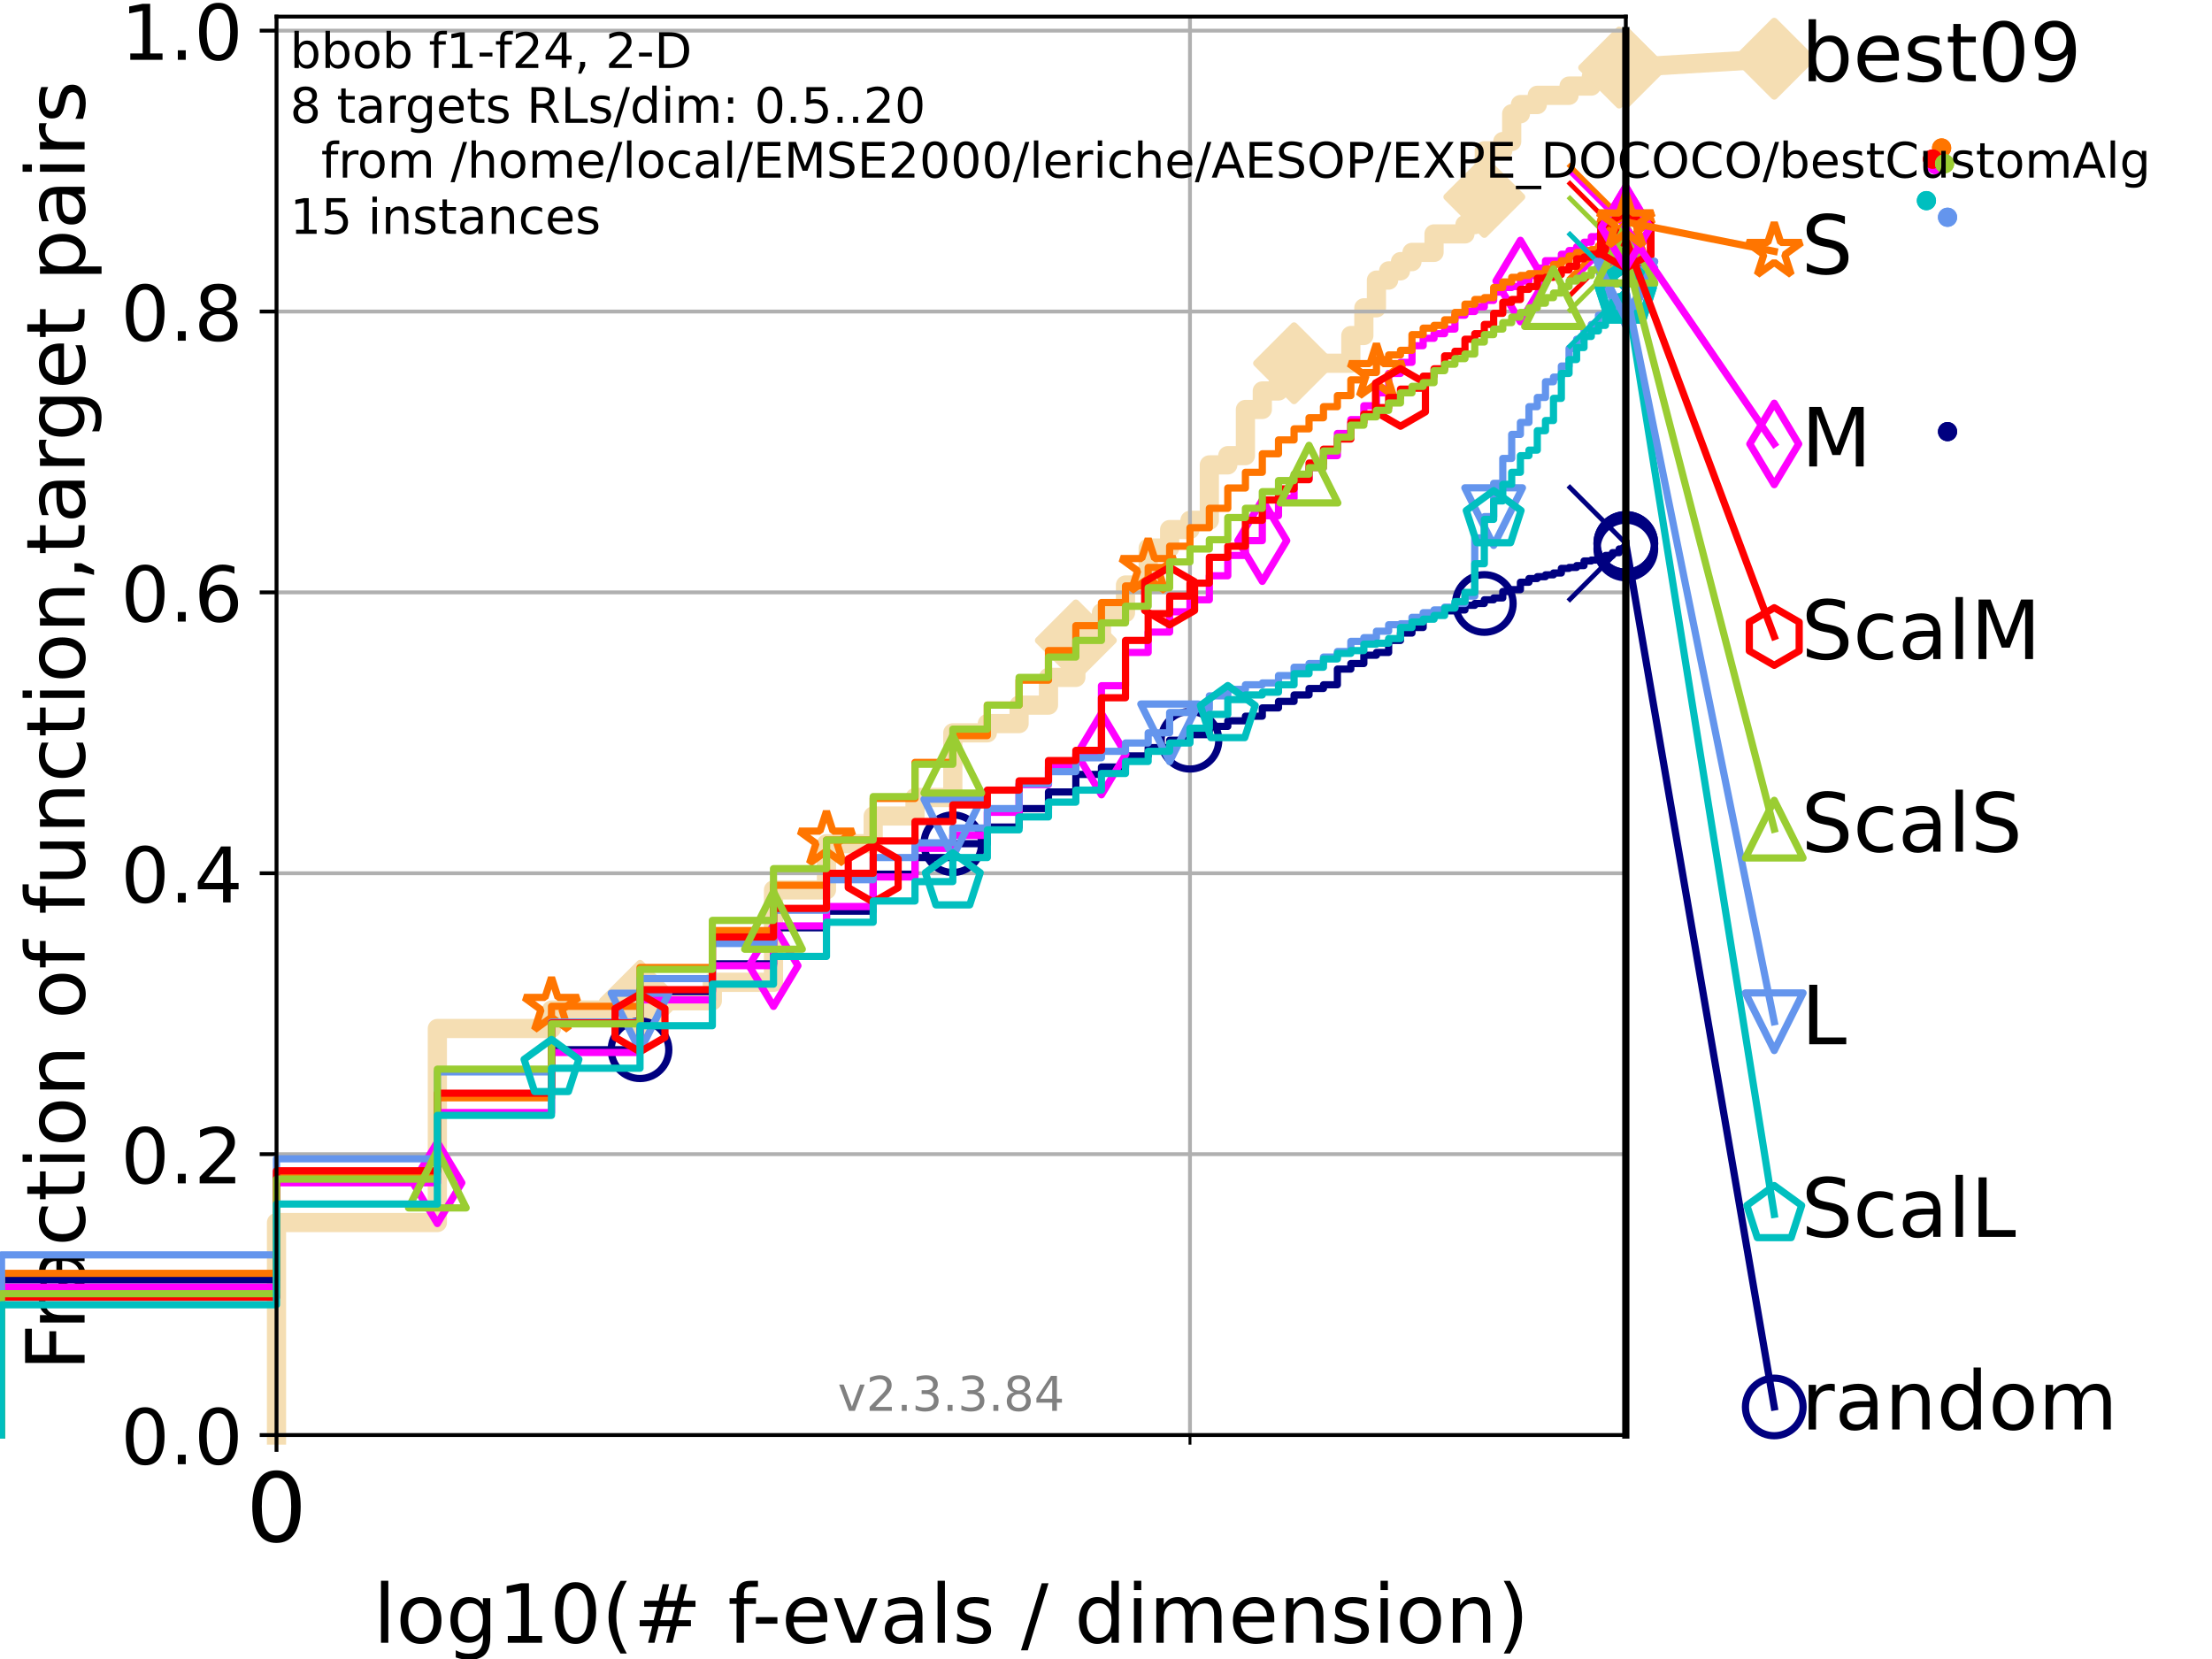<?xml version="1.0" encoding="utf-8" standalone="no"?>
<!DOCTYPE svg PUBLIC "-//W3C//DTD SVG 1.1//EN"
  "http://www.w3.org/Graphics/SVG/1.1/DTD/svg11.dtd">
<!-- Created with matplotlib (https://matplotlib.org/) -->
<svg height="345.6pt" version="1.1" viewBox="0 0 460.8 345.6" width="460.8pt" xmlns="http://www.w3.org/2000/svg" xmlns:xlink="http://www.w3.org/1999/xlink">
 <defs>
  <style type="text/css">*{stroke-linecap:butt;stroke-linejoin:round;}</style>
 </defs>
 <g id="figure_1">
  <g id="patch_1">
   <path d="M 0 345.6 
L 460.8 345.6 
L 460.8 0 
L 0 0 
z
" style="fill:#ffffff;"/>
  </g>
  <g id="axes_1">
   <g id="patch_2">
    <path d="M 57.6 298.944 
L 338.688 298.944 
L 338.688 3.456 
L 57.6 3.456 
z
" style="fill:#ffffff;"/>
   </g>
   <g id="line2d_1">
    <path d="M 57.6 298.944 
L 57.6 254.675 
L 91.109 254.675 
L 91.109 214.255 
L 114.884 214.255 
L 114.884 210.405 
L 133.326 210.405 
L 133.326 208.481 
L 148.394 208.481 
L 148.394 204.631 
L 161.133 204.631 
L 161.133 185.384 
L 172.169 185.384 
L 172.169 175.76 
L 181.903 175.76 
L 181.903 169.986 
L 190.61 169.986 
L 190.61 166.136 
L 198.487 166.136 
L 198.487 152.663 
L 205.678 152.663 
L 205.678 150.738 
L 212.293 150.738 
L 212.293 146.889 
L 218.417 146.889 
L 218.417 141.114 
L 224.119 141.114 
L 224.119 133.415 
L 229.453 133.415 
L 229.453 127.641 
L 234.463 127.641 
L 234.463 121.867 
L 239.187 121.867 
L 239.187 114.168 
L 243.655 114.168 
L 243.655 110.318 
L 247.894 110.318 
L 247.894 108.394 
L 251.927 108.394 
L 251.927 96.845 
L 255.771 96.845 
L 255.771 94.92 
L 259.445 94.92 
L 259.445 85.296 
L 262.962 85.296 
L 262.962 81.447 
L 266.336 81.447 
L 266.336 77.597 
L 269.577 77.597 
L 269.577 75.673 
L 281.404 75.673 
L 281.404 69.898 
L 284.114 69.898 
L 284.114 64.124 
L 286.737 64.124 
L 286.737 58.35 
L 289.28 58.35 
L 289.28 56.425 
L 291.748 56.425 
L 291.748 54.5 
L 294.143 54.5 
L 294.143 52.576 
L 298.736 52.576 
L 298.736 48.726 
L 305.179 48.726 
L 305.179 46.801 
L 307.219 46.801 
L 307.219 41.027 
L 309.211 41.027 
L 309.211 31.403 
L 313.056 31.403 
L 313.056 29.479 
L 314.913 29.479 
L 314.913 23.704 
L 316.729 23.704 
L 316.729 21.78 
L 320.247 21.78 
L 320.247 19.855 
L 326.862 19.855 
L 326.862 17.93 
L 331.497 17.93 
L 331.497 16.005 
L 337.299 16.005 
L 337.299 14.081 
L 338.688 14.081 
" style="fill:none;stroke:#f5deb3;stroke-linecap:square;stroke-width:4;"/>
   </g>
   <g id="line2d_2">
    <defs>
     <path d="M -0 7.778 
L 7.778 0 
L 0 -7.778 
L -7.778 -0 
z
" id="me859619b2f" style="stroke:#f5deb3;stroke-linejoin:miter;stroke-width:1.5;"/>
    </defs>
    <g>
     <use style="fill:#f5deb3;stroke:#f5deb3;stroke-linejoin:miter;stroke-width:1.5;" x="133.326" xlink:href="#me859619b2f" y="208.481"/>
     <use style="fill:#f5deb3;stroke:#f5deb3;stroke-linejoin:miter;stroke-width:1.5;" x="224.119" xlink:href="#me859619b2f" y="133.415"/>
     <use style="fill:#f5deb3;stroke:#f5deb3;stroke-linejoin:miter;stroke-width:1.5;" x="269.577" xlink:href="#me859619b2f" y="75.673"/>
     <use style="fill:#f5deb3;stroke:#f5deb3;stroke-linejoin:miter;stroke-width:1.5;" x="309.211" xlink:href="#me859619b2f" y="41.027"/>
     <use style="fill:#f5deb3;stroke:#f5deb3;stroke-linejoin:miter;stroke-width:1.5;" x="337.299" xlink:href="#me859619b2f" y="14.081"/>
     <use style="fill:#f5deb3;stroke:#f5deb3;stroke-linejoin:miter;stroke-width:1.5;" x="338.688" xlink:href="#me859619b2f" y="14.081"/>
    </g>
   </g>
   <g id="line2d_3">
    <path style="fill:none;stroke:#f5deb3;stroke-linecap:square;stroke-width:4;"/>
    <g/>
   </g>
   <g id="line2d_4">
    <path d="M 338.688 14.081 
L 369.608 12.233 
" style="fill:none;stroke:#f5deb3;stroke-linecap:square;stroke-width:4;"/>
    <g>
     <use style="fill:#f5deb3;stroke:#f5deb3;stroke-linejoin:miter;stroke-width:1.5;" x="338.688" xlink:href="#me859619b2f" y="14.081"/>
     <use style="fill:#f5deb3;stroke:#f5deb3;stroke-linejoin:miter;stroke-width:1.5;" x="369.608" xlink:href="#me859619b2f" y="12.233"/>
    </g>
   </g>
   <g id="matplotlib.axis_1">
    <g id="xtick_1">
     <g id="line2d_5">
      <path clip-path="url(#pa3efa098d4)" d="M 57.6 298.944 
L 57.6 3.456 
" style="fill:none;stroke:#b0b0b0;stroke-linecap:square;stroke-width:0.8;"/>
     </g>
     <g id="line2d_6">
      <defs>
       <path d="M 0 0 
L 0 3.5 
" id="m800ef0cbaf" style="stroke:#000000;stroke-width:0.8;"/>
      </defs>
      <g>
       <use style="stroke:#000000;stroke-width:0.8;" x="57.6" xlink:href="#m800ef0cbaf" y="298.944"/>
      </g>
     </g>
     <g id="text_1">
      <!-- 0 -->
      <g transform="translate(51.237 321.141)scale(0.2 -0.2)">
       <defs>
        <path d="M 31.781 66.406 
Q 24.172 66.406 20.328 58.906 
Q 16.5 51.422 16.5 36.375 
Q 16.5 21.391 20.328 13.891 
Q 24.172 6.391 31.781 6.391 
Q 39.453 6.391 43.281 13.891 
Q 47.125 21.391 47.125 36.375 
Q 47.125 51.422 43.281 58.906 
Q 39.453 66.406 31.781 66.406 
z
M 31.781 74.219 
Q 44.047 74.219 50.516 64.516 
Q 56.984 54.828 56.984 36.375 
Q 56.984 17.969 50.516 8.266 
Q 44.047 -1.422 31.781 -1.422 
Q 19.531 -1.422 13.062 8.266 
Q 6.594 17.969 6.594 36.375 
Q 6.594 54.828 13.062 64.516 
Q 19.531 74.219 31.781 74.219 
z
" id="DejaVuSans-48"/>
       </defs>
       <use xlink:href="#DejaVuSans-48"/>
      </g>
     </g>
    </g>
    <g id="xtick_2">
     <g id="line2d_7">
      <path clip-path="url(#pa3efa098d4)" d="M 247.894 298.944 
L 247.894 3.456 
" style="fill:none;stroke:#b0b0b0;stroke-linecap:square;stroke-width:0.8;"/>
     </g>
     <g id="line2d_8">
      <defs>
       <path d="M 0 0 
L 0 2 
" id="m43917859f6" style="stroke:#000000;stroke-width:0.6;"/>
      </defs>
      <g>
       <use style="stroke:#000000;stroke-width:0.6;" x="247.894" xlink:href="#m43917859f6" y="298.944"/>
      </g>
     </g>
    </g>
    <g id="text_2">
     <!-- log10(# f-evals / dimension) -->
     <g transform="translate(77.764 342.218)scale(0.17 -0.17)">
      <defs>
       <path d="M 9.422 75.984 
L 18.406 75.984 
L 18.406 0 
L 9.422 0 
z
" id="DejaVuSans-108"/>
       <path d="M 30.609 48.391 
Q 23.391 48.391 19.188 42.75 
Q 14.984 37.109 14.984 27.297 
Q 14.984 17.484 19.156 11.844 
Q 23.344 6.203 30.609 6.203 
Q 37.797 6.203 41.984 11.859 
Q 46.188 17.531 46.188 27.297 
Q 46.188 37.016 41.984 42.703 
Q 37.797 48.391 30.609 48.391 
z
M 30.609 56 
Q 42.328 56 49.016 48.375 
Q 55.719 40.766 55.719 27.297 
Q 55.719 13.875 49.016 6.219 
Q 42.328 -1.422 30.609 -1.422 
Q 18.844 -1.422 12.172 6.219 
Q 5.516 13.875 5.516 27.297 
Q 5.516 40.766 12.172 48.375 
Q 18.844 56 30.609 56 
z
" id="DejaVuSans-111"/>
       <path d="M 45.406 27.984 
Q 45.406 37.75 41.375 43.109 
Q 37.359 48.484 30.078 48.484 
Q 22.859 48.484 18.828 43.109 
Q 14.797 37.75 14.797 27.984 
Q 14.797 18.266 18.828 12.891 
Q 22.859 7.516 30.078 7.516 
Q 37.359 7.516 41.375 12.891 
Q 45.406 18.266 45.406 27.984 
z
M 54.391 6.781 
Q 54.391 -7.172 48.188 -13.984 
Q 42 -20.797 29.203 -20.797 
Q 24.469 -20.797 20.266 -20.094 
Q 16.062 -19.391 12.109 -17.922 
L 12.109 -9.188 
Q 16.062 -11.328 19.922 -12.344 
Q 23.781 -13.375 27.781 -13.375 
Q 36.625 -13.375 41.016 -8.766 
Q 45.406 -4.156 45.406 5.172 
L 45.406 9.625 
Q 42.625 4.781 38.281 2.391 
Q 33.938 0 27.875 0 
Q 17.828 0 11.672 7.656 
Q 5.516 15.328 5.516 27.984 
Q 5.516 40.672 11.672 48.328 
Q 17.828 56 27.875 56 
Q 33.938 56 38.281 53.609 
Q 42.625 51.219 45.406 46.391 
L 45.406 54.688 
L 54.391 54.688 
z
" id="DejaVuSans-103"/>
       <path d="M 12.406 8.297 
L 28.516 8.297 
L 28.516 63.922 
L 10.984 60.406 
L 10.984 69.391 
L 28.422 72.906 
L 38.281 72.906 
L 38.281 8.297 
L 54.391 8.297 
L 54.391 0 
L 12.406 0 
z
" id="DejaVuSans-49"/>
       <path d="M 31 75.875 
Q 24.469 64.656 21.281 53.656 
Q 18.109 42.672 18.109 31.391 
Q 18.109 20.125 21.312 9.062 
Q 24.516 -2 31 -13.188 
L 23.188 -13.188 
Q 15.875 -1.703 12.234 9.375 
Q 8.594 20.453 8.594 31.391 
Q 8.594 42.281 12.203 53.312 
Q 15.828 64.359 23.188 75.875 
z
" id="DejaVuSans-40"/>
       <path d="M 51.125 44 
L 36.922 44 
L 32.812 27.688 
L 47.125 27.688 
z
M 43.797 71.781 
L 38.719 51.516 
L 52.984 51.516 
L 58.109 71.781 
L 65.922 71.781 
L 60.891 51.516 
L 76.125 51.516 
L 76.125 44 
L 58.984 44 
L 54.984 27.688 
L 70.516 27.688 
L 70.516 20.219 
L 53.078 20.219 
L 48 0 
L 40.188 0 
L 45.219 20.219 
L 30.906 20.219 
L 25.875 0 
L 18.016 0 
L 23.094 20.219 
L 7.719 20.219 
L 7.719 27.688 
L 24.906 27.688 
L 29 44 
L 13.281 44 
L 13.281 51.516 
L 30.906 51.516 
L 35.891 71.781 
z
" id="DejaVuSans-35"/>
       <path id="DejaVuSans-32"/>
       <path d="M 37.109 75.984 
L 37.109 68.5 
L 28.516 68.5 
Q 23.688 68.5 21.797 66.547 
Q 19.922 64.594 19.922 59.516 
L 19.922 54.688 
L 34.719 54.688 
L 34.719 47.703 
L 19.922 47.703 
L 19.922 0 
L 10.891 0 
L 10.891 47.703 
L 2.297 47.703 
L 2.297 54.688 
L 10.891 54.688 
L 10.891 58.5 
Q 10.891 67.625 15.141 71.797 
Q 19.391 75.984 28.609 75.984 
z
" id="DejaVuSans-102"/>
       <path d="M 4.891 31.391 
L 31.203 31.391 
L 31.203 23.391 
L 4.891 23.391 
z
" id="DejaVuSans-45"/>
       <path d="M 56.203 29.594 
L 56.203 25.203 
L 14.891 25.203 
Q 15.484 15.922 20.484 11.062 
Q 25.484 6.203 34.422 6.203 
Q 39.594 6.203 44.453 7.469 
Q 49.312 8.734 54.109 11.281 
L 54.109 2.781 
Q 49.266 0.734 44.188 -0.344 
Q 39.109 -1.422 33.891 -1.422 
Q 20.797 -1.422 13.156 6.188 
Q 5.516 13.812 5.516 26.812 
Q 5.516 40.234 12.766 48.109 
Q 20.016 56 32.328 56 
Q 43.359 56 49.781 48.891 
Q 56.203 41.797 56.203 29.594 
z
M 47.219 32.234 
Q 47.125 39.594 43.094 43.984 
Q 39.062 48.391 32.422 48.391 
Q 24.906 48.391 20.391 44.141 
Q 15.875 39.891 15.188 32.172 
z
" id="DejaVuSans-101"/>
       <path d="M 2.984 54.688 
L 12.5 54.688 
L 29.594 8.797 
L 46.688 54.688 
L 56.203 54.688 
L 35.688 0 
L 23.484 0 
z
" id="DejaVuSans-118"/>
       <path d="M 34.281 27.484 
Q 23.391 27.484 19.188 25 
Q 14.984 22.516 14.984 16.5 
Q 14.984 11.719 18.141 8.906 
Q 21.297 6.109 26.703 6.109 
Q 34.188 6.109 38.703 11.406 
Q 43.219 16.703 43.219 25.484 
L 43.219 27.484 
z
M 52.203 31.203 
L 52.203 0 
L 43.219 0 
L 43.219 8.297 
Q 40.141 3.328 35.547 0.953 
Q 30.953 -1.422 24.312 -1.422 
Q 15.922 -1.422 10.953 3.297 
Q 6 8.016 6 15.922 
Q 6 25.141 12.172 29.828 
Q 18.359 34.516 30.609 34.516 
L 43.219 34.516 
L 43.219 35.406 
Q 43.219 41.609 39.141 45 
Q 35.062 48.391 27.688 48.391 
Q 23 48.391 18.547 47.266 
Q 14.109 46.141 10.016 43.891 
L 10.016 52.203 
Q 14.938 54.109 19.578 55.047 
Q 24.219 56 28.609 56 
Q 40.484 56 46.344 49.844 
Q 52.203 43.703 52.203 31.203 
z
" id="DejaVuSans-97"/>
       <path d="M 44.281 53.078 
L 44.281 44.578 
Q 40.484 46.531 36.375 47.5 
Q 32.281 48.484 27.875 48.484 
Q 21.188 48.484 17.844 46.438 
Q 14.5 44.391 14.5 40.281 
Q 14.5 37.156 16.891 35.375 
Q 19.281 33.594 26.516 31.984 
L 29.594 31.297 
Q 39.156 29.25 43.188 25.516 
Q 47.219 21.781 47.219 15.094 
Q 47.219 7.469 41.188 3.016 
Q 35.156 -1.422 24.609 -1.422 
Q 20.219 -1.422 15.453 -0.562 
Q 10.688 0.297 5.422 2 
L 5.422 11.281 
Q 10.406 8.688 15.234 7.391 
Q 20.062 6.109 24.812 6.109 
Q 31.156 6.109 34.562 8.281 
Q 37.984 10.453 37.984 14.406 
Q 37.984 18.062 35.516 20.016 
Q 33.062 21.969 24.703 23.781 
L 21.578 24.516 
Q 13.234 26.266 9.516 29.906 
Q 5.812 33.547 5.812 39.891 
Q 5.812 47.609 11.281 51.797 
Q 16.75 56 26.812 56 
Q 31.781 56 36.172 55.266 
Q 40.578 54.547 44.281 53.078 
z
" id="DejaVuSans-115"/>
       <path d="M 25.391 72.906 
L 33.688 72.906 
L 8.297 -9.281 
L 0 -9.281 
z
" id="DejaVuSans-47"/>
       <path d="M 45.406 46.391 
L 45.406 75.984 
L 54.391 75.984 
L 54.391 0 
L 45.406 0 
L 45.406 8.203 
Q 42.578 3.328 38.25 0.953 
Q 33.938 -1.422 27.875 -1.422 
Q 17.969 -1.422 11.734 6.484 
Q 5.516 14.406 5.516 27.297 
Q 5.516 40.188 11.734 48.094 
Q 17.969 56 27.875 56 
Q 33.938 56 38.25 53.625 
Q 42.578 51.266 45.406 46.391 
z
M 14.797 27.297 
Q 14.797 17.391 18.875 11.75 
Q 22.953 6.109 30.078 6.109 
Q 37.203 6.109 41.297 11.75 
Q 45.406 17.391 45.406 27.297 
Q 45.406 37.203 41.297 42.844 
Q 37.203 48.484 30.078 48.484 
Q 22.953 48.484 18.875 42.844 
Q 14.797 37.203 14.797 27.297 
z
" id="DejaVuSans-100"/>
       <path d="M 9.422 54.688 
L 18.406 54.688 
L 18.406 0 
L 9.422 0 
z
M 9.422 75.984 
L 18.406 75.984 
L 18.406 64.594 
L 9.422 64.594 
z
" id="DejaVuSans-105"/>
       <path d="M 52 44.188 
Q 55.375 50.25 60.062 53.125 
Q 64.75 56 71.094 56 
Q 79.641 56 84.281 50.016 
Q 88.922 44.047 88.922 33.016 
L 88.922 0 
L 79.891 0 
L 79.891 32.719 
Q 79.891 40.578 77.094 44.375 
Q 74.312 48.188 68.609 48.188 
Q 61.625 48.188 57.562 43.547 
Q 53.516 38.922 53.516 30.906 
L 53.516 0 
L 44.484 0 
L 44.484 32.719 
Q 44.484 40.625 41.703 44.406 
Q 38.922 48.188 33.109 48.188 
Q 26.219 48.188 22.156 43.531 
Q 18.109 38.875 18.109 30.906 
L 18.109 0 
L 9.078 0 
L 9.078 54.688 
L 18.109 54.688 
L 18.109 46.188 
Q 21.188 51.219 25.484 53.609 
Q 29.781 56 35.688 56 
Q 41.656 56 45.828 52.969 
Q 50 49.953 52 44.188 
z
" id="DejaVuSans-109"/>
       <path d="M 54.891 33.016 
L 54.891 0 
L 45.906 0 
L 45.906 32.719 
Q 45.906 40.484 42.875 44.328 
Q 39.844 48.188 33.797 48.188 
Q 26.516 48.188 22.312 43.547 
Q 18.109 38.922 18.109 30.906 
L 18.109 0 
L 9.078 0 
L 9.078 54.688 
L 18.109 54.688 
L 18.109 46.188 
Q 21.344 51.125 25.703 53.562 
Q 30.078 56 35.797 56 
Q 45.219 56 50.047 50.172 
Q 54.891 44.344 54.891 33.016 
z
" id="DejaVuSans-110"/>
       <path d="M 8.016 75.875 
L 15.828 75.875 
Q 23.141 64.359 26.781 53.312 
Q 30.422 42.281 30.422 31.391 
Q 30.422 20.453 26.781 9.375 
Q 23.141 -1.703 15.828 -13.188 
L 8.016 -13.188 
Q 14.5 -2 17.703 9.062 
Q 20.906 20.125 20.906 31.391 
Q 20.906 42.672 17.703 53.656 
Q 14.5 64.656 8.016 75.875 
z
" id="DejaVuSans-41"/>
      </defs>
      <use xlink:href="#DejaVuSans-108"/>
      <use x="27.783" xlink:href="#DejaVuSans-111"/>
      <use x="88.965" xlink:href="#DejaVuSans-103"/>
      <use x="152.441" xlink:href="#DejaVuSans-49"/>
      <use x="216.064" xlink:href="#DejaVuSans-48"/>
      <use x="279.688" xlink:href="#DejaVuSans-40"/>
      <use x="318.701" xlink:href="#DejaVuSans-35"/>
      <use x="402.49" xlink:href="#DejaVuSans-32"/>
      <use x="434.277" xlink:href="#DejaVuSans-102"/>
      <use x="463.982" xlink:href="#DejaVuSans-45"/>
      <use x="500.066" xlink:href="#DejaVuSans-101"/>
      <use x="561.59" xlink:href="#DejaVuSans-118"/>
      <use x="620.77" xlink:href="#DejaVuSans-97"/>
      <use x="682.049" xlink:href="#DejaVuSans-108"/>
      <use x="709.832" xlink:href="#DejaVuSans-115"/>
      <use x="761.932" xlink:href="#DejaVuSans-32"/>
      <use x="793.719" xlink:href="#DejaVuSans-47"/>
      <use x="827.41" xlink:href="#DejaVuSans-32"/>
      <use x="859.197" xlink:href="#DejaVuSans-100"/>
      <use x="922.674" xlink:href="#DejaVuSans-105"/>
      <use x="950.457" xlink:href="#DejaVuSans-109"/>
      <use x="1047.869" xlink:href="#DejaVuSans-101"/>
      <use x="1109.393" xlink:href="#DejaVuSans-110"/>
      <use x="1172.771" xlink:href="#DejaVuSans-115"/>
      <use x="1224.871" xlink:href="#DejaVuSans-105"/>
      <use x="1252.654" xlink:href="#DejaVuSans-111"/>
      <use x="1313.836" xlink:href="#DejaVuSans-110"/>
      <use x="1377.215" xlink:href="#DejaVuSans-41"/>
     </g>
    </g>
   </g>
   <g id="matplotlib.axis_2">
    <g id="ytick_1">
     <g id="line2d_9">
      <path clip-path="url(#pa3efa098d4)" d="M 57.6 298.944 
L 338.688 298.944 
" style="fill:none;stroke:#b0b0b0;stroke-linecap:square;stroke-width:0.8;"/>
     </g>
     <g id="line2d_10">
      <defs>
       <path d="M 0 0 
L -3.5 0 
" id="ma341099d2e" style="stroke:#000000;stroke-width:0.8;"/>
      </defs>
      <g>
       <use style="stroke:#000000;stroke-width:0.8;" x="57.6" xlink:href="#ma341099d2e" y="298.944"/>
      </g>
     </g>
     <g id="text_3">
      <!-- 0.0 -->
      <g transform="translate(25.155 305.023)scale(0.16 -0.16)">
       <defs>
        <path d="M 10.688 12.406 
L 21 12.406 
L 21 0 
L 10.688 0 
z
" id="DejaVuSans-46"/>
       </defs>
       <use xlink:href="#DejaVuSans-48"/>
       <use x="63.623" xlink:href="#DejaVuSans-46"/>
       <use x="95.41" xlink:href="#DejaVuSans-48"/>
      </g>
     </g>
    </g>
    <g id="ytick_2">
     <g id="line2d_11">
      <path clip-path="url(#pa3efa098d4)" d="M 57.6 240.432 
L 338.688 240.432 
" style="fill:none;stroke:#b0b0b0;stroke-linecap:square;stroke-width:0.8;"/>
     </g>
     <g id="line2d_12">
      <g>
       <use style="stroke:#000000;stroke-width:0.8;" x="57.6" xlink:href="#ma341099d2e" y="240.432"/>
      </g>
     </g>
     <g id="text_4">
      <!-- 0.2 -->
      <g transform="translate(25.155 246.51)scale(0.16 -0.16)">
       <defs>
        <path d="M 19.188 8.297 
L 53.609 8.297 
L 53.609 0 
L 7.328 0 
L 7.328 8.297 
Q 12.938 14.109 22.625 23.891 
Q 32.328 33.688 34.812 36.531 
Q 39.547 41.844 41.422 45.531 
Q 43.312 49.219 43.312 52.781 
Q 43.312 58.594 39.234 62.25 
Q 35.156 65.922 28.609 65.922 
Q 23.969 65.922 18.812 64.312 
Q 13.672 62.703 7.812 59.422 
L 7.812 69.391 
Q 13.766 71.781 18.938 73 
Q 24.125 74.219 28.422 74.219 
Q 39.75 74.219 46.484 68.547 
Q 53.219 62.891 53.219 53.422 
Q 53.219 48.922 51.531 44.891 
Q 49.859 40.875 45.406 35.406 
Q 44.188 33.984 37.641 27.219 
Q 31.109 20.453 19.188 8.297 
z
" id="DejaVuSans-50"/>
       </defs>
       <use xlink:href="#DejaVuSans-48"/>
       <use x="63.623" xlink:href="#DejaVuSans-46"/>
       <use x="95.41" xlink:href="#DejaVuSans-50"/>
      </g>
     </g>
    </g>
    <g id="ytick_3">
     <g id="line2d_13">
      <path clip-path="url(#pa3efa098d4)" d="M 57.6 181.919 
L 338.688 181.919 
" style="fill:none;stroke:#b0b0b0;stroke-linecap:square;stroke-width:0.8;"/>
     </g>
     <g id="line2d_14">
      <g>
       <use style="stroke:#000000;stroke-width:0.8;" x="57.6" xlink:href="#ma341099d2e" y="181.919"/>
      </g>
     </g>
     <g id="text_5">
      <!-- 0.4 -->
      <g transform="translate(25.155 187.998)scale(0.16 -0.16)">
       <defs>
        <path d="M 37.797 64.312 
L 12.891 25.391 
L 37.797 25.391 
z
M 35.203 72.906 
L 47.609 72.906 
L 47.609 25.391 
L 58.016 25.391 
L 58.016 17.188 
L 47.609 17.188 
L 47.609 0 
L 37.797 0 
L 37.797 17.188 
L 4.891 17.188 
L 4.891 26.703 
z
" id="DejaVuSans-52"/>
       </defs>
       <use xlink:href="#DejaVuSans-48"/>
       <use x="63.623" xlink:href="#DejaVuSans-46"/>
       <use x="95.41" xlink:href="#DejaVuSans-52"/>
      </g>
     </g>
    </g>
    <g id="ytick_4">
     <g id="line2d_15">
      <path clip-path="url(#pa3efa098d4)" d="M 57.6 123.407 
L 338.688 123.407 
" style="fill:none;stroke:#b0b0b0;stroke-linecap:square;stroke-width:0.8;"/>
     </g>
     <g id="line2d_16">
      <g>
       <use style="stroke:#000000;stroke-width:0.8;" x="57.6" xlink:href="#ma341099d2e" y="123.407"/>
      </g>
     </g>
     <g id="text_6">
      <!-- 0.6 -->
      <g transform="translate(25.155 129.485)scale(0.16 -0.16)">
       <defs>
        <path d="M 33.016 40.375 
Q 26.375 40.375 22.484 35.828 
Q 18.609 31.297 18.609 23.391 
Q 18.609 15.531 22.484 10.953 
Q 26.375 6.391 33.016 6.391 
Q 39.656 6.391 43.531 10.953 
Q 47.406 15.531 47.406 23.391 
Q 47.406 31.297 43.531 35.828 
Q 39.656 40.375 33.016 40.375 
z
M 52.594 71.297 
L 52.594 62.312 
Q 48.875 64.062 45.094 64.984 
Q 41.312 65.922 37.594 65.922 
Q 27.828 65.922 22.672 59.328 
Q 17.531 52.734 16.797 39.406 
Q 19.672 43.656 24.016 45.922 
Q 28.375 48.188 33.594 48.188 
Q 44.578 48.188 50.953 41.516 
Q 57.328 34.859 57.328 23.391 
Q 57.328 12.156 50.688 5.359 
Q 44.047 -1.422 33.016 -1.422 
Q 20.359 -1.422 13.672 8.266 
Q 6.984 17.969 6.984 36.375 
Q 6.984 53.656 15.188 63.938 
Q 23.391 74.219 37.203 74.219 
Q 40.922 74.219 44.703 73.484 
Q 48.484 72.75 52.594 71.297 
z
" id="DejaVuSans-54"/>
       </defs>
       <use xlink:href="#DejaVuSans-48"/>
       <use x="63.623" xlink:href="#DejaVuSans-46"/>
       <use x="95.41" xlink:href="#DejaVuSans-54"/>
      </g>
     </g>
    </g>
    <g id="ytick_5">
     <g id="line2d_17">
      <path clip-path="url(#pa3efa098d4)" d="M 57.6 64.894 
L 338.688 64.894 
" style="fill:none;stroke:#b0b0b0;stroke-linecap:square;stroke-width:0.8;"/>
     </g>
     <g id="line2d_18">
      <g>
       <use style="stroke:#000000;stroke-width:0.8;" x="57.6" xlink:href="#ma341099d2e" y="64.894"/>
      </g>
     </g>
     <g id="text_7">
      <!-- 0.8 -->
      <g transform="translate(25.155 70.973)scale(0.16 -0.16)">
       <defs>
        <path d="M 31.781 34.625 
Q 24.75 34.625 20.719 30.859 
Q 16.703 27.094 16.703 20.516 
Q 16.703 13.922 20.719 10.156 
Q 24.75 6.391 31.781 6.391 
Q 38.812 6.391 42.859 10.172 
Q 46.922 13.969 46.922 20.516 
Q 46.922 27.094 42.891 30.859 
Q 38.875 34.625 31.781 34.625 
z
M 21.922 38.812 
Q 15.578 40.375 12.031 44.719 
Q 8.5 49.078 8.5 55.328 
Q 8.5 64.062 14.719 69.141 
Q 20.953 74.219 31.781 74.219 
Q 42.672 74.219 48.875 69.141 
Q 55.078 64.062 55.078 55.328 
Q 55.078 49.078 51.531 44.719 
Q 48 40.375 41.703 38.812 
Q 48.828 37.156 52.797 32.312 
Q 56.781 27.484 56.781 20.516 
Q 56.781 9.906 50.312 4.234 
Q 43.844 -1.422 31.781 -1.422 
Q 19.734 -1.422 13.25 4.234 
Q 6.781 9.906 6.781 20.516 
Q 6.781 27.484 10.781 32.312 
Q 14.797 37.156 21.922 38.812 
z
M 18.312 54.391 
Q 18.312 48.734 21.844 45.562 
Q 25.391 42.391 31.781 42.391 
Q 38.141 42.391 41.719 45.562 
Q 45.312 48.734 45.312 54.391 
Q 45.312 60.062 41.719 63.234 
Q 38.141 66.406 31.781 66.406 
Q 25.391 66.406 21.844 63.234 
Q 18.312 60.062 18.312 54.391 
z
" id="DejaVuSans-56"/>
       </defs>
       <use xlink:href="#DejaVuSans-48"/>
       <use x="63.623" xlink:href="#DejaVuSans-46"/>
       <use x="95.41" xlink:href="#DejaVuSans-56"/>
      </g>
     </g>
    </g>
    <g id="ytick_6">
     <g id="line2d_19">
      <path clip-path="url(#pa3efa098d4)" d="M 57.6 6.382 
L 338.688 6.382 
" style="fill:none;stroke:#b0b0b0;stroke-linecap:square;stroke-width:0.8;"/>
     </g>
     <g id="line2d_20">
      <g>
       <use style="stroke:#000000;stroke-width:0.8;" x="57.6" xlink:href="#ma341099d2e" y="6.382"/>
      </g>
     </g>
     <g id="text_8">
      <!-- 1.0 -->
      <g transform="translate(25.155 12.46)scale(0.16 -0.16)">
       <use xlink:href="#DejaVuSans-49"/>
       <use x="63.623" xlink:href="#DejaVuSans-46"/>
       <use x="95.41" xlink:href="#DejaVuSans-48"/>
      </g>
     </g>
    </g>
    <g id="text_9">
     <!-- Fraction of function,target pairs -->
     <g transform="translate(17.62 285.585)rotate(-90)scale(0.17 -0.17)">
      <defs>
       <path d="M 9.812 72.906 
L 51.703 72.906 
L 51.703 64.594 
L 19.672 64.594 
L 19.672 43.109 
L 48.578 43.109 
L 48.578 34.812 
L 19.672 34.812 
L 19.672 0 
L 9.812 0 
z
" id="DejaVuSans-70"/>
       <path d="M 41.109 46.297 
Q 39.594 47.172 37.812 47.578 
Q 36.031 48 33.891 48 
Q 26.266 48 22.188 43.047 
Q 18.109 38.094 18.109 28.812 
L 18.109 0 
L 9.078 0 
L 9.078 54.688 
L 18.109 54.688 
L 18.109 46.188 
Q 20.953 51.172 25.484 53.578 
Q 30.031 56 36.531 56 
Q 37.453 56 38.578 55.875 
Q 39.703 55.766 41.062 55.516 
z
" id="DejaVuSans-114"/>
       <path d="M 48.781 52.594 
L 48.781 44.188 
Q 44.969 46.297 41.141 47.344 
Q 37.312 48.391 33.406 48.391 
Q 24.656 48.391 19.812 42.844 
Q 14.984 37.312 14.984 27.297 
Q 14.984 17.281 19.812 11.734 
Q 24.656 6.203 33.406 6.203 
Q 37.312 6.203 41.141 7.25 
Q 44.969 8.297 48.781 10.406 
L 48.781 2.094 
Q 45.016 0.344 40.984 -0.531 
Q 36.969 -1.422 32.422 -1.422 
Q 20.062 -1.422 12.781 6.344 
Q 5.516 14.109 5.516 27.297 
Q 5.516 40.672 12.859 48.328 
Q 20.219 56 33.016 56 
Q 37.156 56 41.109 55.141 
Q 45.062 54.297 48.781 52.594 
z
" id="DejaVuSans-99"/>
       <path d="M 18.312 70.219 
L 18.312 54.688 
L 36.812 54.688 
L 36.812 47.703 
L 18.312 47.703 
L 18.312 18.016 
Q 18.312 11.328 20.141 9.422 
Q 21.969 7.516 27.594 7.516 
L 36.812 7.516 
L 36.812 0 
L 27.594 0 
Q 17.188 0 13.234 3.875 
Q 9.281 7.766 9.281 18.016 
L 9.281 47.703 
L 2.688 47.703 
L 2.688 54.688 
L 9.281 54.688 
L 9.281 70.219 
z
" id="DejaVuSans-116"/>
       <path d="M 8.5 21.578 
L 8.5 54.688 
L 17.484 54.688 
L 17.484 21.922 
Q 17.484 14.156 20.5 10.266 
Q 23.531 6.391 29.594 6.391 
Q 36.859 6.391 41.078 11.031 
Q 45.312 15.672 45.312 23.688 
L 45.312 54.688 
L 54.297 54.688 
L 54.297 0 
L 45.312 0 
L 45.312 8.406 
Q 42.047 3.422 37.719 1 
Q 33.406 -1.422 27.688 -1.422 
Q 18.266 -1.422 13.375 4.438 
Q 8.5 10.297 8.5 21.578 
z
M 31.109 56 
z
" id="DejaVuSans-117"/>
       <path d="M 11.719 12.406 
L 22.016 12.406 
L 22.016 4 
L 14.016 -11.625 
L 7.719 -11.625 
L 11.719 4 
z
" id="DejaVuSans-44"/>
       <path d="M 18.109 8.203 
L 18.109 -20.797 
L 9.078 -20.797 
L 9.078 54.688 
L 18.109 54.688 
L 18.109 46.391 
Q 20.953 51.266 25.266 53.625 
Q 29.594 56 35.594 56 
Q 45.562 56 51.781 48.094 
Q 58.016 40.188 58.016 27.297 
Q 58.016 14.406 51.781 6.484 
Q 45.562 -1.422 35.594 -1.422 
Q 29.594 -1.422 25.266 0.953 
Q 20.953 3.328 18.109 8.203 
z
M 48.688 27.297 
Q 48.688 37.203 44.609 42.844 
Q 40.531 48.484 33.406 48.484 
Q 26.266 48.484 22.188 42.844 
Q 18.109 37.203 18.109 27.297 
Q 18.109 17.391 22.188 11.75 
Q 26.266 6.109 33.406 6.109 
Q 40.531 6.109 44.609 11.75 
Q 48.688 17.391 48.688 27.297 
z
" id="DejaVuSans-112"/>
      </defs>
      <use xlink:href="#DejaVuSans-70"/>
      <use x="50.27" xlink:href="#DejaVuSans-114"/>
      <use x="91.383" xlink:href="#DejaVuSans-97"/>
      <use x="152.662" xlink:href="#DejaVuSans-99"/>
      <use x="207.643" xlink:href="#DejaVuSans-116"/>
      <use x="246.852" xlink:href="#DejaVuSans-105"/>
      <use x="274.635" xlink:href="#DejaVuSans-111"/>
      <use x="335.816" xlink:href="#DejaVuSans-110"/>
      <use x="399.195" xlink:href="#DejaVuSans-32"/>
      <use x="430.982" xlink:href="#DejaVuSans-111"/>
      <use x="492.164" xlink:href="#DejaVuSans-102"/>
      <use x="527.369" xlink:href="#DejaVuSans-32"/>
      <use x="559.156" xlink:href="#DejaVuSans-102"/>
      <use x="594.361" xlink:href="#DejaVuSans-117"/>
      <use x="657.74" xlink:href="#DejaVuSans-110"/>
      <use x="721.119" xlink:href="#DejaVuSans-99"/>
      <use x="776.1" xlink:href="#DejaVuSans-116"/>
      <use x="815.309" xlink:href="#DejaVuSans-105"/>
      <use x="843.092" xlink:href="#DejaVuSans-111"/>
      <use x="904.273" xlink:href="#DejaVuSans-110"/>
      <use x="967.652" xlink:href="#DejaVuSans-44"/>
      <use x="999.439" xlink:href="#DejaVuSans-116"/>
      <use x="1038.648" xlink:href="#DejaVuSans-97"/>
      <use x="1099.928" xlink:href="#DejaVuSans-114"/>
      <use x="1139.291" xlink:href="#DejaVuSans-103"/>
      <use x="1202.768" xlink:href="#DejaVuSans-101"/>
      <use x="1264.291" xlink:href="#DejaVuSans-116"/>
      <use x="1303.5" xlink:href="#DejaVuSans-32"/>
      <use x="1335.287" xlink:href="#DejaVuSans-112"/>
      <use x="1398.764" xlink:href="#DejaVuSans-97"/>
      <use x="1460.043" xlink:href="#DejaVuSans-105"/>
      <use x="1487.826" xlink:href="#DejaVuSans-114"/>
      <use x="1528.939" xlink:href="#DejaVuSans-115"/>
     </g>
    </g>
   </g>
   <g id="line2d_21">
    <defs>
     <path d="M 0 1.5 
C 0.398 1.5 0.779 1.342 1.061 1.061 
C 1.342 0.779 1.5 0.398 1.5 0 
C 1.5 -0.398 1.342 -0.779 1.061 -1.061 
C 0.779 -1.342 0.398 -1.5 0 -1.5 
C -0.398 -1.5 -0.779 -1.342 -1.061 -1.061 
C -1.342 -0.779 -1.5 -0.398 -1.5 0 
C -1.5 0.398 -1.342 0.779 -1.061 1.061 
C -0.779 1.342 -0.398 1.5 0 1.5 
z
" id="m581e21541d" style="stroke:#f5deb3;"/>
    </defs>
    <g>
     <use style="fill:#f5deb3;stroke:#f5deb3;" x="368.44" xlink:href="#m581e21541d" y="8.306"/>
     <use style="fill:#f5deb3;stroke:#f5deb3;" x="368.44" xlink:href="#m581e21541d" y="8.306"/>
    </g>
   </g>
   <g id="line2d_22">
    <defs>
     <path d="M 0 1.5 
C 0.398 1.5 0.779 1.342 1.061 1.061 
C 1.342 0.779 1.5 0.398 1.5 0 
C 1.5 -0.398 1.342 -0.779 1.061 -1.061 
C 0.779 -1.342 0.398 -1.5 0 -1.5 
C -0.398 -1.5 -0.779 -1.342 -1.061 -1.061 
C -1.342 -0.779 -1.5 -0.398 -1.5 0 
C -1.5 0.398 -1.342 0.779 -1.061 1.061 
C -0.779 1.342 -0.398 1.5 0 1.5 
z
" id="m417ac26bcc" style="stroke:#000080;"/>
    </defs>
    <g>
     <use style="fill:#000080;stroke:#000080;" x="405.706" xlink:href="#m417ac26bcc" y="89.916"/>
     <use style="fill:#000080;stroke:#000080;" x="405.706" xlink:href="#m417ac26bcc" y="89.916"/>
    </g>
   </g>
   <g id="line2d_23">
    <path d="M 0.316 298.944 
L 0.316 266.608 
L 57.6 266.608 
L 57.6 244.089 
L 91.109 244.089 
L 91.109 227.921 
L 114.884 227.921 
L 114.884 218.682 
L 133.326 218.682 
L 133.326 206.556 
L 148.394 206.556 
L 148.394 200.782 
L 161.133 200.782 
L 161.133 193.275 
L 172.169 193.275 
L 172.169 189.811 
L 181.903 189.811 
L 181.903 182.112 
L 190.61 182.112 
L 190.61 178.647 
L 198.487 178.647 
L 198.487 175.76 
L 205.678 175.76 
L 205.678 172.295 
L 212.293 172.295 
L 212.293 168.446 
L 218.417 168.446 
L 218.417 164.981 
L 224.119 164.981 
L 224.119 161.324 
L 229.453 161.324 
L 229.453 159.784 
L 234.463 159.784 
L 234.463 157.475 
L 239.187 157.475 
L 239.187 155.742 
L 243.655 155.742 
L 243.655 154.203 
L 247.894 154.203 
L 247.894 153.048 
L 251.927 153.048 
L 251.927 151.315 
L 255.771 151.315 
L 255.771 150.161 
L 259.445 150.161 
L 259.445 149.198 
L 262.962 149.198 
L 262.962 147.466 
L 266.336 147.466 
L 266.336 146.119 
L 269.577 146.119 
L 269.577 144.771 
L 272.696 144.771 
L 272.696 143.424 
L 275.702 143.424 
L 275.702 142.654 
L 278.602 142.654 
L 278.602 139.382 
L 281.404 139.382 
L 281.404 138.227 
L 284.114 138.227 
L 284.114 136.495 
L 286.737 136.495 
L 286.737 135.917 
L 289.28 135.917 
L 289.28 133.415 
L 291.748 133.415 
L 291.748 131.875 
L 294.143 131.875 
L 294.143 130.721 
L 296.471 130.721 
L 296.471 128.603 
L 298.736 128.603 
L 298.736 127.449 
L 300.94 127.449 
L 300.94 127.256 
L 303.086 127.256 
L 303.086 127.064 
L 305.179 127.064 
L 305.179 126.101 
L 307.219 126.101 
L 307.219 125.716 
L 309.211 125.716 
L 309.211 124.946 
L 311.156 124.946 
L 311.156 124.561 
L 313.056 124.561 
L 313.056 123.214 
L 314.913 123.214 
L 314.913 122.829 
L 316.729 122.829 
L 316.729 121.289 
L 318.507 121.289 
L 318.507 120.519 
L 320.247 120.519 
L 320.247 120.134 
L 321.951 120.134 
L 321.951 119.75 
L 323.62 119.75 
L 323.62 119.365 
L 325.257 119.365 
L 325.257 118.402 
L 326.862 118.402 
L 326.862 118.21 
L 328.436 118.21 
L 328.436 117.825 
L 329.981 117.825 
L 329.981 116.862 
L 331.497 116.862 
L 331.497 116.67 
L 332.986 116.67 
L 332.986 116.477 
L 334.449 116.477 
L 334.449 115.708 
L 335.886 115.708 
L 335.886 115.13 
L 337.299 115.13 
L 337.299 114.36 
L 338.688 114.36 
L 338.688 113.205 
L 338.688 113.205 
" style="fill:none;stroke:#000080;stroke-linecap:square;stroke-width:1.5;"/>
   </g>
   <g id="line2d_24">
    <defs>
     <path d="M 0 6 
C 1.591 6 3.117 5.368 4.243 4.243 
C 5.368 3.117 6 1.591 6 0 
C 6 -1.591 5.368 -3.117 4.243 -4.243 
C 3.117 -5.368 1.591 -6 0 -6 
C -1.591 -6 -3.117 -5.368 -4.243 -4.243 
C -5.368 -3.117 -6 -1.591 -6 0 
C -6 1.591 -5.368 3.117 -4.243 4.243 
C -3.117 5.368 -1.591 6 0 6 
z
" id="m53e67eeec0" style="stroke:#000080;stroke-width:1.5;"/>
    </defs>
    <g>
     <use style="fill-opacity:0;stroke:#000080;stroke-width:1.5;" x="133.326" xlink:href="#m53e67eeec0" y="218.682"/>
     <use style="fill-opacity:0;stroke:#000080;stroke-width:1.5;" x="198.487" xlink:href="#m53e67eeec0" y="175.76"/>
     <use style="fill-opacity:0;stroke:#000080;stroke-width:1.5;" x="247.894" xlink:href="#m53e67eeec0" y="154.203"/>
     <use style="fill-opacity:0;stroke:#000080;stroke-width:1.5;" x="309.211" xlink:href="#m53e67eeec0" y="125.716"/>
     <use style="fill-opacity:0;stroke:#000080;stroke-width:1.5;" x="338.688" xlink:href="#m53e67eeec0" y="114.36"/>
     <use style="fill-opacity:0;stroke:#000080;stroke-width:1.5;" x="338.688" xlink:href="#m53e67eeec0" y="113.205"/>
    </g>
   </g>
   <g id="line2d_25">
    <path style="fill:none;stroke:#000080;stroke-linecap:square;stroke-width:1.5;"/>
    <g/>
   </g>
   <g id="line2d_26">
    <path clip-path="url(#pa3efa098d4)" d="M 338.688 113.205 
" style="fill:none;stroke:#000080;stroke-linecap:square;stroke-width:1.5;"/>
    <defs>
     <path d="M -12 12 
L 12 -12 
M -12 -12 
L 12 12 
" id="mb59f8128bf" style="stroke:#000080;"/>
    </defs>
    <g clip-path="url(#pa3efa098d4)">
     <use style="fill:#000080;stroke:#000080;" x="338.688" xlink:href="#mb59f8128bf" y="113.205"/>
    </g>
   </g>
   <g id="line2d_27">
    <defs>
     <path d="M 0 1.5 
C 0.398 1.5 0.779 1.342 1.061 1.061 
C 1.342 0.779 1.5 0.398 1.5 0 
C 1.5 -0.398 1.342 -0.779 1.061 -1.061 
C 0.779 -1.342 0.398 -1.5 0 -1.5 
C -0.398 -1.5 -0.779 -1.342 -1.061 -1.061 
C -1.342 -0.779 -1.5 -0.398 -1.5 0 
C -1.5 0.398 -1.342 0.779 -1.061 1.061 
C -0.779 1.342 -0.398 1.5 0 1.5 
z
" id="macd0e6081d" style="stroke:#ff00ff;"/>
    </defs>
    <g>
     <use style="fill:#ff00ff;stroke:#ff00ff;" x="403.221" xlink:href="#macd0e6081d" y="34.291"/>
     <use style="fill:#ff00ff;stroke:#ff00ff;" x="403.221" xlink:href="#macd0e6081d" y="34.291"/>
    </g>
   </g>
   <g id="line2d_28">
    <path d="M 0.316 298.944 
L 0.316 268.148 
L 57.6 268.148 
L 57.6 246.398 
L 91.109 246.398 
L 91.109 231.77 
L 114.884 231.77 
L 114.884 219.259 
L 133.326 219.259 
L 133.326 208.288 
L 148.394 208.288 
L 148.394 201.167 
L 161.133 201.167 
L 161.133 192.89 
L 172.169 192.89 
L 172.169 188.848 
L 181.903 188.848 
L 181.903 182.689 
L 190.61 182.689 
L 190.61 176.722 
L 198.487 176.722 
L 198.487 174.028 
L 205.678 174.028 
L 205.678 169.216 
L 212.293 169.216 
L 212.293 163.441 
L 218.417 163.441 
L 218.417 159.784 
L 224.119 159.784 
L 224.119 157.09 
L 229.453 157.09 
L 229.453 142.847 
L 234.463 142.847 
L 234.463 135.917 
L 239.187 135.917 
L 239.187 131.683 
L 243.655 131.683 
L 243.655 127.449 
L 247.894 127.449 
L 247.894 124.946 
L 251.927 124.946 
L 251.927 119.942 
L 255.771 119.942 
L 255.771 115.708 
L 259.445 115.708 
L 259.445 112.628 
L 262.962 112.628 
L 262.962 107.431 
L 266.336 107.431 
L 266.336 103.774 
L 269.577 103.774 
L 269.577 99.732 
L 272.696 99.732 
L 272.696 97.422 
L 275.702 97.422 
L 275.702 94.92 
L 278.602 94.92 
L 278.602 90.301 
L 281.404 90.301 
L 281.404 87.414 
L 284.114 87.414 
L 284.114 84.527 
L 286.737 84.527 
L 286.737 81.832 
L 289.28 81.832 
L 289.28 77.79 
L 291.748 77.79 
L 291.748 75.48 
L 294.143 75.48 
L 294.143 72.016 
L 296.471 72.016 
L 296.471 70.476 
L 298.736 70.476 
L 298.736 69.514 
L 300.94 69.514 
L 300.94 68.551 
L 303.086 68.551 
L 303.086 65.664 
L 305.179 65.664 
L 305.179 64.894 
L 307.219 64.894 
L 307.219 63.932 
L 309.211 63.932 
L 309.211 62.584 
L 311.156 62.584 
L 311.156 60.852 
L 313.056 60.852 
L 313.056 59.89 
L 314.913 59.89 
L 314.913 59.697 
L 316.729 59.697 
L 316.729 58.542 
L 318.507 58.542 
L 318.507 57.388 
L 320.247 57.388 
L 320.247 55.848 
L 321.951 55.848 
L 321.951 54.308 
L 325.257 54.308 
L 325.257 52.961 
L 326.862 52.961 
L 326.862 52.191 
L 328.436 52.191 
L 328.436 51.421 
L 329.981 51.421 
L 329.981 50.458 
L 331.497 50.458 
L 331.497 49.304 
L 332.986 49.304 
L 332.986 49.111 
L 334.449 49.111 
L 334.449 48.726 
L 335.886 48.726 
L 335.886 47.956 
L 338.688 47.956 
L 338.688 47.379 
L 338.688 47.379 
" style="fill:none;stroke:#ff00ff;stroke-linecap:square;stroke-width:1.5;"/>
   </g>
   <g id="line2d_29">
    <defs>
     <path d="M -0 8.485 
L 5.091 0 
L 0 -8.485 
L -5.091 -0 
z
" id="m800bc8bfca" style="stroke:#ff00ff;stroke-linejoin:miter;stroke-width:1.5;"/>
    </defs>
    <g>
     <use style="fill-opacity:0;stroke:#ff00ff;stroke-linejoin:miter;stroke-width:1.5;" x="91.109" xlink:href="#m800bc8bfca" y="246.398"/>
     <use style="fill-opacity:0;stroke:#ff00ff;stroke-linejoin:miter;stroke-width:1.5;" x="161.133" xlink:href="#m800bc8bfca" y="201.167"/>
     <use style="fill-opacity:0;stroke:#ff00ff;stroke-linejoin:miter;stroke-width:1.5;" x="229.453" xlink:href="#m800bc8bfca" y="157.09"/>
     <use style="fill-opacity:0;stroke:#ff00ff;stroke-linejoin:miter;stroke-width:1.5;" x="262.962" xlink:href="#m800bc8bfca" y="112.628"/>
     <use style="fill-opacity:0;stroke:#ff00ff;stroke-linejoin:miter;stroke-width:1.5;" x="316.729" xlink:href="#m800bc8bfca" y="58.542"/>
     <use style="fill-opacity:0;stroke:#ff00ff;stroke-linejoin:miter;stroke-width:1.5;" x="338.688" xlink:href="#m800bc8bfca" y="47.956"/>
     <use style="fill-opacity:0;stroke:#ff00ff;stroke-linejoin:miter;stroke-width:1.5;" x="338.688" xlink:href="#m800bc8bfca" y="47.379"/>
    </g>
   </g>
   <g id="line2d_30">
    <path style="fill:none;stroke:#ff00ff;stroke-linecap:square;stroke-width:1.5;"/>
    <g/>
   </g>
   <g id="line2d_31">
    <path clip-path="url(#pa3efa098d4)" d="M 338.688 47.379 
" style="fill:none;stroke:#ff00ff;stroke-linecap:square;stroke-width:1.5;"/>
    <defs>
     <path d="M -12 12 
L 12 -12 
M -12 -12 
L 12 12 
" id="m9e241a6dee" style="stroke:#ff00ff;"/>
    </defs>
    <g clip-path="url(#pa3efa098d4)">
     <use style="fill:#ff00ff;stroke:#ff00ff;" x="338.688" xlink:href="#m9e241a6dee" y="47.379"/>
    </g>
   </g>
   <g id="line2d_32">
    <defs>
     <path d="M 0 1.5 
C 0.398 1.5 0.779 1.342 1.061 1.061 
C 1.342 0.779 1.5 0.398 1.5 0 
C 1.5 -0.398 1.342 -0.779 1.061 -1.061 
C 0.779 -1.342 0.398 -1.5 0 -1.5 
C -0.398 -1.5 -0.779 -1.342 -1.061 -1.061 
C -1.342 -0.779 -1.5 -0.398 -1.5 0 
C -1.5 0.398 -1.342 0.779 -1.061 1.061 
C -0.779 1.342 -0.398 1.5 0 1.5 
z
" id="m89639ea993" style="stroke:#ff7500;"/>
    </defs>
    <g>
     <use style="fill:#ff7500;stroke:#ff7500;" x="404.473" xlink:href="#m89639ea993" y="30.826"/>
     <use style="fill:#ff7500;stroke:#ff7500;" x="404.473" xlink:href="#m89639ea993" y="30.826"/>
    </g>
   </g>
   <g id="line2d_33">
    <path d="M 0.316 298.944 
L 0.316 265.261 
L 57.6 265.261 
L 57.6 244.281 
L 91.109 244.281 
L 91.109 228.691 
L 114.884 228.691 
L 114.884 209.635 
L 133.326 209.635 
L 133.326 201.552 
L 148.394 201.552 
L 148.394 193.853 
L 161.133 193.853 
L 161.133 184.421 
L 172.169 184.421 
L 172.169 174.99 
L 181.903 174.99 
L 181.903 166.329 
L 190.61 166.329 
L 190.61 158.822 
L 198.487 158.822 
L 198.487 153.24 
L 205.678 153.24 
L 205.678 146.889 
L 212.293 146.889 
L 212.293 141.692 
L 218.417 141.692 
L 218.417 135.533 
L 224.119 135.533 
L 224.119 130.336 
L 229.453 130.336 
L 229.453 125.524 
L 234.463 125.524 
L 234.463 122.059 
L 239.187 122.059 
L 239.187 118.21 
L 243.655 118.21 
L 243.655 113.783 
L 247.894 113.783 
L 247.894 109.933 
L 251.927 109.933 
L 251.927 105.891 
L 255.771 105.891 
L 255.771 101.657 
L 259.445 101.657 
L 259.445 98.385 
L 262.962 98.385 
L 262.962 94.535 
L 266.336 94.535 
L 266.336 91.648 
L 269.577 91.648 
L 269.577 89.338 
L 272.696 89.338 
L 272.696 87.029 
L 275.702 87.029 
L 275.702 84.719 
L 278.602 84.719 
L 278.602 82.409 
L 281.404 82.409 
L 281.404 79.137 
L 284.114 79.137 
L 284.114 77.597 
L 286.737 77.597 
L 286.737 74.903 
L 289.28 74.903 
L 289.28 73.94 
L 291.748 73.94 
L 291.748 72.978 
L 294.143 72.978 
L 294.143 69.706 
L 296.471 69.706 
L 296.471 68.359 
L 298.736 68.359 
L 298.736 67.781 
L 300.94 67.781 
L 300.94 66.626 
L 303.086 66.626 
L 303.086 65.087 
L 305.179 65.087 
L 305.179 63.354 
L 307.219 63.354 
L 307.219 62.392 
L 309.211 62.392 
L 309.211 62.007 
L 311.156 62.007 
L 311.156 59.89 
L 313.056 59.89 
L 313.056 58.735 
L 314.913 58.735 
L 314.913 57.773 
L 316.729 57.773 
L 316.729 57.388 
L 318.507 57.388 
L 318.507 57.003 
L 321.951 57.003 
L 321.951 56.04 
L 323.62 56.04 
L 323.62 55.078 
L 325.257 55.078 
L 325.257 54.308 
L 326.862 54.308 
L 326.862 53.346 
L 328.436 53.346 
L 328.436 52.576 
L 329.981 52.576 
L 329.981 52.191 
L 331.497 52.191 
L 331.497 51.998 
L 332.986 51.998 
L 332.986 51.228 
L 334.449 51.228 
L 334.449 49.689 
L 335.886 49.689 
L 335.886 48.726 
L 337.299 48.726 
L 337.299 47.571 
L 338.688 47.571 
L 338.688 46.224 
L 338.688 46.224 
" style="fill:none;stroke:#ff7500;stroke-linecap:square;stroke-width:1.5;"/>
   </g>
   <g id="line2d_34">
    <defs>
     <path d="M 0 -6 
L -1.347 -1.854 
L -5.706 -1.854 
L -2.18 0.708 
L -3.527 4.854 
L -0 2.292 
L 3.527 4.854 
L 2.18 0.708 
L 5.706 -1.854 
L 1.347 -1.854 
z
" id="ma5c871a257" style="stroke:#ff7500;stroke-linejoin:bevel;stroke-width:1.5;"/>
    </defs>
    <g>
     <use style="fill-opacity:0;stroke:#ff7500;stroke-linejoin:bevel;stroke-width:1.5;" x="114.884" xlink:href="#ma5c871a257" y="209.635"/>
     <use style="fill-opacity:0;stroke:#ff7500;stroke-linejoin:bevel;stroke-width:1.5;" x="172.169" xlink:href="#ma5c871a257" y="174.99"/>
     <use style="fill-opacity:0;stroke:#ff7500;stroke-linejoin:bevel;stroke-width:1.5;" x="239.187" xlink:href="#ma5c871a257" y="118.21"/>
     <use style="fill-opacity:0;stroke:#ff7500;stroke-linejoin:bevel;stroke-width:1.5;" x="286.737" xlink:href="#ma5c871a257" y="77.597"/>
     <use style="fill-opacity:0;stroke:#ff7500;stroke-linejoin:bevel;stroke-width:1.5;" x="338.688" xlink:href="#ma5c871a257" y="47.571"/>
     <use style="fill-opacity:0;stroke:#ff7500;stroke-linejoin:bevel;stroke-width:1.5;" x="338.688" xlink:href="#ma5c871a257" y="47.571"/>
     <use style="fill-opacity:0;stroke:#ff7500;stroke-linejoin:bevel;stroke-width:1.5;" x="338.688" xlink:href="#ma5c871a257" y="46.224"/>
    </g>
   </g>
   <g id="line2d_35">
    <path style="fill:none;stroke:#ff7500;stroke-linecap:square;stroke-width:1.5;"/>
    <g/>
   </g>
   <g id="line2d_36">
    <path clip-path="url(#pa3efa098d4)" d="M 338.688 46.224 
" style="fill:none;stroke:#ff7500;stroke-linecap:square;stroke-width:1.5;"/>
    <defs>
     <path d="M -12 12 
L 12 -12 
M -12 -12 
L 12 12 
" id="md279cba76f" style="stroke:#ff7500;"/>
    </defs>
    <g clip-path="url(#pa3efa098d4)">
     <use style="fill:#ff7500;stroke:#ff7500;" x="338.688" xlink:href="#md279cba76f" y="46.224"/>
    </g>
   </g>
   <g id="line2d_37">
    <defs>
     <path d="M 0 1.5 
C 0.398 1.5 0.779 1.342 1.061 1.061 
C 1.342 0.779 1.5 0.398 1.5 0 
C 1.5 -0.398 1.342 -0.779 1.061 -1.061 
C 0.779 -1.342 0.398 -1.5 0 -1.5 
C -0.398 -1.5 -0.779 -1.342 -1.061 -1.061 
C -1.342 -0.779 -1.5 -0.398 -1.5 0 
C -1.5 0.398 -1.342 0.779 -1.061 1.061 
C -0.779 1.342 -0.398 1.5 0 1.5 
z
" id="mc8a3dde714" style="stroke:#6495ed;"/>
    </defs>
    <g>
     <use style="fill:#6495ed;stroke:#6495ed;" x="405.706" xlink:href="#mc8a3dde714" y="45.262"/>
     <use style="fill:#6495ed;stroke:#6495ed;" x="405.706" xlink:href="#mc8a3dde714" y="45.262"/>
    </g>
   </g>
   <g id="line2d_38">
    <path d="M 0.316 298.944 
L 0.316 261.411 
L 57.6 261.411 
L 57.6 241.394 
L 91.109 241.394 
L 91.109 223.301 
L 114.884 223.301 
L 114.884 212.908 
L 133.326 212.908 
L 133.326 203.861 
L 148.394 203.861 
L 148.394 196.547 
L 161.133 196.547 
L 161.133 189.618 
L 172.169 189.618 
L 172.169 183.266 
L 181.903 183.266 
L 181.903 178.647 
L 190.61 178.647 
L 190.61 175.567 
L 198.487 175.567 
L 198.487 172.488 
L 205.678 172.488 
L 205.678 168.446 
L 212.293 168.446 
L 212.293 163.249 
L 218.417 163.249 
L 218.417 160.747 
L 224.119 160.747 
L 224.119 157.86 
L 229.453 157.86 
L 229.453 156.512 
L 234.463 156.512 
L 234.463 154.78 
L 239.187 154.78 
L 239.187 152.663 
L 243.655 152.663 
L 243.655 148.428 
L 247.894 148.428 
L 247.894 147.658 
L 251.927 147.658 
L 251.927 144.964 
L 255.771 144.964 
L 255.771 143.616 
L 259.445 143.616 
L 259.445 142.654 
L 262.962 142.654 
L 262.962 142.269 
L 266.336 142.269 
L 266.336 140.729 
L 269.577 140.729 
L 269.577 138.997 
L 272.696 138.997 
L 272.696 138.227 
L 275.702 138.227 
L 275.702 136.88 
L 278.602 136.88 
L 278.602 135.725 
L 281.404 135.725 
L 281.404 133.608 
L 284.114 133.608 
L 284.114 132.838 
L 286.737 132.838 
L 286.737 131.491 
L 289.28 131.491 
L 289.28 130.143 
L 291.748 130.143 
L 291.748 129.951 
L 294.143 129.951 
L 294.143 128.603 
L 296.471 128.603 
L 296.471 127.641 
L 298.736 127.641 
L 298.736 127.064 
L 300.94 127.064 
L 300.94 126.486 
L 303.086 126.486 
L 303.086 125.716 
L 305.179 125.716 
L 305.179 124.176 
L 307.219 124.176 
L 307.219 112.051 
L 309.211 112.051 
L 309.211 107.624 
L 311.156 107.624 
L 311.156 100.694 
L 313.056 100.694 
L 313.056 95.498 
L 314.913 95.498 
L 314.913 90.493 
L 316.729 90.493 
L 316.729 87.991 
L 318.507 87.991 
L 318.507 84.719 
L 320.247 84.719 
L 320.247 82.794 
L 321.951 82.794 
L 321.951 79.522 
L 323.62 79.522 
L 323.62 78.56 
L 325.257 78.56 
L 325.257 76.25 
L 326.862 76.25 
L 326.862 72.593 
L 328.436 72.593 
L 328.436 70.668 
L 329.981 70.668 
L 329.981 68.744 
L 331.497 68.744 
L 331.497 67.589 
L 332.986 67.589 
L 332.986 65.664 
L 334.449 65.664 
L 334.449 64.124 
L 335.886 64.124 
L 335.886 62.777 
L 337.299 62.777 
L 337.299 61.814 
L 338.688 61.814 
L 338.688 60.467 
L 338.688 60.467 
" style="fill:none;stroke:#6495ed;stroke-linecap:square;stroke-width:1.5;"/>
   </g>
   <g id="line2d_39">
    <defs>
     <path d="M -0 6 
L 6 -6 
L -6 -6 
z
" id="m8bf5f72dea" style="stroke:#6495ed;stroke-linejoin:miter;stroke-width:1.5;"/>
    </defs>
    <g>
     <use style="fill-opacity:0;stroke:#6495ed;stroke-linejoin:miter;stroke-width:1.5;" x="133.326" xlink:href="#m8bf5f72dea" y="212.908"/>
     <use style="fill-opacity:0;stroke:#6495ed;stroke-linejoin:miter;stroke-width:1.5;" x="198.487" xlink:href="#m8bf5f72dea" y="172.488"/>
     <use style="fill-opacity:0;stroke:#6495ed;stroke-linejoin:miter;stroke-width:1.5;" x="243.655" xlink:href="#m8bf5f72dea" y="152.663"/>
     <use style="fill-opacity:0;stroke:#6495ed;stroke-linejoin:miter;stroke-width:1.5;" x="311.156" xlink:href="#m8bf5f72dea" y="107.624"/>
     <use style="fill-opacity:0;stroke:#6495ed;stroke-linejoin:miter;stroke-width:1.5;" x="338.688" xlink:href="#m8bf5f72dea" y="61.814"/>
     <use style="fill-opacity:0;stroke:#6495ed;stroke-linejoin:miter;stroke-width:1.5;" x="338.688" xlink:href="#m8bf5f72dea" y="61.814"/>
     <use style="fill-opacity:0;stroke:#6495ed;stroke-linejoin:miter;stroke-width:1.5;" x="338.688" xlink:href="#m8bf5f72dea" y="60.467"/>
    </g>
   </g>
   <g id="line2d_40">
    <path style="fill:none;stroke:#6495ed;stroke-linecap:square;stroke-width:1.5;"/>
    <g/>
   </g>
   <g id="line2d_41">
    <path clip-path="url(#pa3efa098d4)" d="M 338.688 60.467 
" style="fill:none;stroke:#6495ed;stroke-linecap:square;stroke-width:1.5;"/>
    <defs>
     <path d="M -12 12 
L 12 -12 
M -12 -12 
L 12 12 
" id="mabd2b9786a" style="stroke:#6495ed;"/>
    </defs>
    <g clip-path="url(#pa3efa098d4)">
     <use style="fill:#6495ed;stroke:#6495ed;" x="338.688" xlink:href="#mabd2b9786a" y="60.467"/>
    </g>
   </g>
   <g id="line2d_42">
    <defs>
     <path d="M 0 1.5 
C 0.398 1.5 0.779 1.342 1.061 1.061 
C 1.342 0.779 1.5 0.398 1.5 0 
C 1.5 -0.398 1.342 -0.779 1.061 -1.061 
C 0.779 -1.342 0.398 -1.5 0 -1.5 
C -0.398 -1.5 -0.779 -1.342 -1.061 -1.061 
C -1.342 -0.779 -1.5 -0.398 -1.5 0 
C -1.5 0.398 -1.342 0.779 -1.061 1.061 
C -0.779 1.342 -0.398 1.5 0 1.5 
z
" id="m5bfc9f00c1" style="stroke:#ff0000;"/>
    </defs>
    <g>
     <use style="fill:#ff0000;stroke:#ff0000;" x="402.587" xlink:href="#m5bfc9f00c1" y="33.136"/>
     <use style="fill:#ff0000;stroke:#ff0000;" x="402.587" xlink:href="#m5bfc9f00c1" y="33.136"/>
    </g>
   </g>
   <g id="line2d_43">
    <path d="M 0.316 298.944 
L 0.316 270.265 
L 57.6 270.265 
L 57.6 243.896 
L 91.109 243.896 
L 91.109 227.728 
L 114.884 227.728 
L 114.884 213.1 
L 133.326 213.1 
L 133.326 206.171 
L 148.394 206.171 
L 148.394 195.2 
L 161.133 195.2 
L 161.133 189.233 
L 172.169 189.233 
L 172.169 181.919 
L 181.903 181.919 
L 181.903 175.182 
L 190.61 175.182 
L 190.61 171.14 
L 198.487 171.14 
L 198.487 167.676 
L 205.678 167.676 
L 205.678 164.596 
L 212.293 164.596 
L 212.293 162.672 
L 218.417 162.672 
L 218.417 158.437 
L 224.119 158.437 
L 224.119 156.32 
L 229.453 156.32 
L 229.453 145.349 
L 234.463 145.349 
L 234.463 133.415 
L 239.187 133.415 
L 239.187 127.834 
L 243.655 127.834 
L 243.655 124.176 
L 247.894 124.176 
L 247.894 121.482 
L 251.927 121.482 
L 251.927 116.093 
L 255.771 116.093 
L 255.771 113.783 
L 259.445 113.783 
L 259.445 108.394 
L 262.962 108.394 
L 262.962 104.159 
L 266.336 104.159 
L 266.336 101.849 
L 269.577 101.849 
L 269.577 99.925 
L 272.696 99.925 
L 272.696 96.46 
L 275.702 96.46 
L 275.702 93.573 
L 278.602 93.573 
L 278.602 91.456 
L 281.404 91.456 
L 281.404 87.991 
L 284.114 87.991 
L 284.114 86.259 
L 286.737 86.259 
L 286.737 84.912 
L 289.28 84.912 
L 289.28 82.794 
L 291.748 82.794 
L 291.748 81.062 
L 294.143 81.062 
L 294.143 80.87 
L 296.471 80.87 
L 296.471 78.367 
L 298.736 78.367 
L 298.736 76.828 
L 300.94 76.828 
L 300.94 74.133 
L 303.086 74.133 
L 303.086 73.171 
L 305.179 73.171 
L 305.179 70.668 
L 307.219 70.668 
L 307.219 69.514 
L 309.211 69.514 
L 309.211 67.589 
L 311.156 67.589 
L 311.156 65.279 
L 313.056 65.279 
L 313.056 62.969 
L 314.913 62.969 
L 314.913 62.392 
L 316.729 62.392 
L 316.729 60.275 
L 318.507 60.275 
L 318.507 59.697 
L 320.247 59.697 
L 320.247 57.965 
L 321.951 57.965 
L 321.951 57.773 
L 323.62 57.773 
L 323.62 57.195 
L 325.257 57.195 
L 325.257 56.233 
L 326.862 56.233 
L 326.862 55.463 
L 328.436 55.463 
L 328.436 53.923 
L 329.981 53.923 
L 329.981 53.538 
L 331.497 53.538 
L 331.497 52.961 
L 332.986 52.961 
L 332.986 52.576 
L 334.449 52.576 
L 334.449 50.843 
L 335.886 50.843 
L 335.886 50.651 
L 337.299 50.651 
L 337.299 50.266 
L 338.688 50.266 
L 338.688 49.881 
L 338.688 49.881 
" style="fill:none;stroke:#ff0000;stroke-linecap:square;stroke-width:1.5;"/>
   </g>
   <g id="line2d_44">
    <defs>
     <path d="M 0 -6 
L -5.196 -3 
L -5.196 3 
L -0 6 
L 5.196 3 
L 5.196 -3 
z
" id="m5e14732a69" style="stroke:#ff0000;stroke-linejoin:miter;stroke-width:1.5;"/>
    </defs>
    <g>
     <use style="fill-opacity:0;stroke:#ff0000;stroke-linejoin:miter;stroke-width:1.5;" x="133.326" xlink:href="#m5e14732a69" y="213.1"/>
     <use style="fill-opacity:0;stroke:#ff0000;stroke-linejoin:miter;stroke-width:1.5;" x="181.903" xlink:href="#m5e14732a69" y="181.919"/>
     <use style="fill-opacity:0;stroke:#ff0000;stroke-linejoin:miter;stroke-width:1.5;" x="243.655" xlink:href="#m5e14732a69" y="124.176"/>
     <use style="fill-opacity:0;stroke:#ff0000;stroke-linejoin:miter;stroke-width:1.5;" x="291.748" xlink:href="#m5e14732a69" y="82.794"/>
     <use style="fill-opacity:0;stroke:#ff0000;stroke-linejoin:miter;stroke-width:1.5;" x="338.688" xlink:href="#m5e14732a69" y="50.266"/>
     <use style="fill-opacity:0;stroke:#ff0000;stroke-linejoin:miter;stroke-width:1.5;" x="338.688" xlink:href="#m5e14732a69" y="50.266"/>
     <use style="fill-opacity:0;stroke:#ff0000;stroke-linejoin:miter;stroke-width:1.5;" x="338.688" xlink:href="#m5e14732a69" y="49.881"/>
    </g>
   </g>
   <g id="line2d_45">
    <path style="fill:none;stroke:#ff0000;stroke-linecap:square;stroke-width:1.5;"/>
    <g/>
   </g>
   <g id="line2d_46">
    <path clip-path="url(#pa3efa098d4)" d="M 338.688 49.881 
" style="fill:none;stroke:#ff0000;stroke-linecap:square;stroke-width:1.5;"/>
    <defs>
     <path d="M -12 12 
L 12 -12 
M -12 -12 
L 12 12 
" id="m8a796cabb1" style="stroke:#ff0000;"/>
    </defs>
    <g clip-path="url(#pa3efa098d4)">
     <use style="fill:#ff0000;stroke:#ff0000;" x="338.688" xlink:href="#m8a796cabb1" y="49.881"/>
    </g>
   </g>
   <g id="line2d_47">
    <defs>
     <path d="M 0 1.5 
C 0.398 1.5 0.779 1.342 1.061 1.061 
C 1.342 0.779 1.5 0.398 1.5 0 
C 1.5 -0.398 1.342 -0.779 1.061 -1.061 
C 0.779 -1.342 0.398 -1.5 0 -1.5 
C -0.398 -1.5 -0.779 -1.342 -1.061 -1.061 
C -1.342 -0.779 -1.5 -0.398 -1.5 0 
C -1.5 0.398 -1.342 0.779 -1.061 1.061 
C -0.779 1.342 -0.398 1.5 0 1.5 
z
" id="ma296f65f50" style="stroke:#9acd32;"/>
    </defs>
    <g>
     <use style="fill:#9acd32;stroke:#9acd32;" x="405.092" xlink:href="#ma296f65f50" y="34.098"/>
     <use style="fill:#9acd32;stroke:#9acd32;" x="405.092" xlink:href="#ma296f65f50" y="34.098"/>
    </g>
   </g>
   <g id="line2d_48">
    <path d="M 0.316 298.944 
L 0.316 269.495 
L 57.6 269.495 
L 57.6 245.628 
L 91.109 245.628 
L 91.109 222.724 
L 114.884 222.724 
L 114.884 213.293 
L 133.326 213.293 
L 133.326 201.936 
L 148.394 201.936 
L 148.394 191.735 
L 161.133 191.735 
L 161.133 180.957 
L 172.169 180.957 
L 172.169 174.99 
L 181.903 174.99 
L 181.903 165.944 
L 190.61 165.944 
L 190.61 159.207 
L 198.487 159.207 
L 198.487 151.893 
L 205.678 151.893 
L 205.678 146.889 
L 212.293 146.889 
L 212.293 141.114 
L 218.417 141.114 
L 218.417 136.88 
L 224.119 136.88 
L 224.119 133.415 
L 229.453 133.415 
L 229.453 129.758 
L 234.463 129.758 
L 234.463 126.294 
L 239.187 126.294 
L 239.187 122.444 
L 243.655 122.444 
L 243.655 117.055 
L 247.894 117.055 
L 247.894 114.36 
L 251.927 114.36 
L 251.927 112.435 
L 255.771 112.435 
L 255.771 107.816 
L 259.445 107.816 
L 259.445 105.891 
L 262.962 105.891 
L 262.962 102.427 
L 266.336 102.427 
L 266.336 100.117 
L 269.577 100.117 
L 269.577 98.77 
L 272.696 98.77 
L 272.696 97.422 
L 275.702 97.422 
L 275.702 93.958 
L 278.602 93.958 
L 278.602 91.071 
L 281.404 91.071 
L 281.404 88.569 
L 284.114 88.569 
L 284.114 86.836 
L 286.737 86.836 
L 286.737 85.489 
L 289.28 85.489 
L 289.28 83.949 
L 291.748 83.949 
L 291.748 81.832 
L 294.143 81.832 
L 294.143 80.485 
L 296.471 80.485 
L 296.471 79.715 
L 298.736 79.715 
L 298.736 77.213 
L 300.94 77.213 
L 300.94 75.865 
L 303.086 75.865 
L 303.086 74.71 
L 305.179 74.71 
L 305.179 73.748 
L 307.219 73.748 
L 307.219 71.246 
L 309.211 71.246 
L 309.211 69.706 
L 311.156 69.706 
L 311.156 68.551 
L 313.056 68.551 
L 313.056 67.204 
L 314.913 67.204 
L 314.913 66.049 
L 316.729 66.049 
L 316.729 65.087 
L 318.507 65.087 
L 318.507 64.124 
L 320.247 64.124 
L 320.247 63.162 
L 321.951 63.162 
L 321.951 62.007 
L 323.62 62.007 
L 323.62 61.045 
L 325.257 61.045 
L 325.257 59.697 
L 326.862 59.697 
L 326.862 58.542 
L 328.436 58.542 
L 328.436 57.965 
L 329.981 57.965 
L 329.981 57.388 
L 331.497 57.388 
L 331.497 56.233 
L 332.986 56.233 
L 332.986 55.078 
L 334.449 55.078 
L 334.449 54.308 
L 335.886 54.308 
L 335.886 53.731 
L 337.299 53.731 
L 337.299 53.153 
L 338.688 53.153 
L 338.688 52.961 
L 338.688 52.961 
" style="fill:none;stroke:#9acd32;stroke-linecap:square;stroke-width:1.5;"/>
   </g>
   <g id="line2d_49">
    <defs>
     <path d="M 0 -6 
L -6 6 
L 6 6 
z
" id="m9e7d23b283" style="stroke:#9acd32;stroke-linejoin:miter;stroke-width:1.5;"/>
    </defs>
    <g>
     <use style="fill-opacity:0;stroke:#9acd32;stroke-linejoin:miter;stroke-width:1.5;" x="91.109" xlink:href="#m9e7d23b283" y="245.628"/>
     <use style="fill-opacity:0;stroke:#9acd32;stroke-linejoin:miter;stroke-width:1.5;" x="161.133" xlink:href="#m9e7d23b283" y="191.735"/>
     <use style="fill-opacity:0;stroke:#9acd32;stroke-linejoin:miter;stroke-width:1.5;" x="198.487" xlink:href="#m9e7d23b283" y="159.207"/>
     <use style="fill-opacity:0;stroke:#9acd32;stroke-linejoin:miter;stroke-width:1.5;" x="272.696" xlink:href="#m9e7d23b283" y="98.77"/>
     <use style="fill-opacity:0;stroke:#9acd32;stroke-linejoin:miter;stroke-width:1.5;" x="323.62" xlink:href="#m9e7d23b283" y="62.007"/>
     <use style="fill-opacity:0;stroke:#9acd32;stroke-linejoin:miter;stroke-width:1.5;" x="338.688" xlink:href="#m9e7d23b283" y="53.153"/>
     <use style="fill-opacity:0;stroke:#9acd32;stroke-linejoin:miter;stroke-width:1.5;" x="338.688" xlink:href="#m9e7d23b283" y="52.961"/>
    </g>
   </g>
   <g id="line2d_50">
    <path style="fill:none;stroke:#9acd32;stroke-linecap:square;stroke-width:1.5;"/>
    <g/>
   </g>
   <g id="line2d_51">
    <path clip-path="url(#pa3efa098d4)" d="M 338.688 52.961 
" style="fill:none;stroke:#9acd32;stroke-linecap:square;stroke-width:1.5;"/>
    <defs>
     <path d="M -12 12 
L 12 -12 
M -12 -12 
L 12 12 
" id="m9bc0fb4e21" style="stroke:#9acd32;"/>
    </defs>
    <g clip-path="url(#pa3efa098d4)">
     <use style="fill:#9acd32;stroke:#9acd32;" x="338.688" xlink:href="#m9bc0fb4e21" y="52.961"/>
    </g>
   </g>
   <g id="line2d_52">
    <defs>
     <path d="M 0 1.5 
C 0.398 1.5 0.779 1.342 1.061 1.061 
C 1.342 0.779 1.5 0.398 1.5 0 
C 1.5 -0.398 1.342 -0.779 1.061 -1.061 
C 0.779 -1.342 0.398 -1.5 0 -1.5 
C -0.398 -1.5 -0.779 -1.342 -1.061 -1.061 
C -1.342 -0.779 -1.5 -0.398 -1.5 0 
C -1.5 0.398 -1.342 0.779 -1.061 1.061 
C -0.779 1.342 -0.398 1.5 0 1.5 
z
" id="m7cf209d45c" style="stroke:#00bfbf;"/>
    </defs>
    <g>
     <use style="fill:#00bfbf;stroke:#00bfbf;" x="401.306" xlink:href="#m7cf209d45c" y="41.797"/>
     <use style="fill:#00bfbf;stroke:#00bfbf;" x="401.306" xlink:href="#m7cf209d45c" y="41.797"/>
    </g>
   </g>
   <g id="line2d_53">
    <path d="M 0.316 298.944 
L 0.316 271.805 
L 57.6 271.805 
L 57.6 250.825 
L 91.109 250.825 
L 91.109 232.348 
L 114.884 232.348 
L 114.884 222.531 
L 133.326 222.531 
L 133.326 213.677 
L 148.394 213.677 
L 148.394 205.016 
L 161.133 205.016 
L 161.133 199.242 
L 172.169 199.242 
L 172.169 192.12 
L 181.903 192.12 
L 181.903 187.693 
L 190.61 187.693 
L 190.61 183.651 
L 198.487 183.651 
L 198.487 178.647 
L 205.678 178.647 
L 205.678 172.873 
L 212.293 172.873 
L 212.293 170.178 
L 218.417 170.178 
L 218.417 167.098 
L 224.119 167.098 
L 224.119 164.596 
L 229.453 164.596 
L 229.453 161.132 
L 234.463 161.132 
L 234.463 158.63 
L 239.187 158.63 
L 239.187 156.512 
L 243.655 156.512 
L 243.655 154.78 
L 247.894 154.78 
L 247.894 151.7 
L 251.927 151.7 
L 251.927 148.813 
L 255.771 148.813 
L 255.771 145.734 
L 259.445 145.734 
L 259.445 144.771 
L 262.962 144.771 
L 262.962 144.194 
L 266.336 144.194 
L 266.336 142.654 
L 269.577 142.654 
L 269.577 140.344 
L 272.696 140.344 
L 272.696 138.997 
L 275.702 138.997 
L 275.702 137.265 
L 278.602 137.265 
L 278.602 136.11 
L 281.404 136.11 
L 281.404 135.533 
L 284.114 135.533 
L 284.114 134.185 
L 286.737 134.185 
L 286.737 133.993 
L 289.28 133.993 
L 289.28 133.03 
L 291.748 133.03 
L 291.748 130.721 
L 294.143 130.721 
L 294.143 129.566 
L 296.471 129.566 
L 296.471 128.988 
L 298.736 128.988 
L 298.736 128.218 
L 300.94 128.218 
L 300.94 126.679 
L 303.086 126.679 
L 303.086 125.331 
L 305.179 125.331 
L 305.179 123.407 
L 307.219 123.407 
L 307.219 117.44 
L 309.211 117.44 
L 309.211 108.201 
L 311.156 108.201 
L 311.156 104.352 
L 313.056 104.352 
L 313.056 100.887 
L 314.913 100.887 
L 314.913 98.385 
L 316.729 98.385 
L 316.729 94.92 
L 318.507 94.92 
L 318.507 93.765 
L 320.247 93.765 
L 320.247 89.723 
L 321.951 89.723 
L 321.951 87.606 
L 323.62 87.606 
L 323.62 82.987 
L 325.257 82.987 
L 325.257 77.79 
L 326.862 77.79 
L 326.862 74.903 
L 328.436 74.903 
L 328.436 72.401 
L 329.981 72.401 
L 329.981 70.091 
L 331.497 70.091 
L 331.497 68.936 
L 332.986 68.936 
L 332.986 67.781 
L 334.449 67.781 
L 334.449 66.434 
L 335.886 66.434 
L 335.886 62.969 
L 337.299 62.969 
L 337.299 61.814 
L 338.688 61.814 
L 338.688 60.467 
L 338.688 60.467 
" style="fill:none;stroke:#00bfbf;stroke-linecap:square;stroke-width:1.5;"/>
   </g>
   <g id="line2d_54">
    <defs>
     <path d="M 0 -6 
L -5.706 -1.854 
L -3.527 4.854 
L 3.527 4.854 
L 5.706 -1.854 
z
" id="m11b3e13916" style="stroke:#00bfbf;stroke-linejoin:miter;stroke-width:1.5;"/>
    </defs>
    <g>
     <use style="fill-opacity:0;stroke:#00bfbf;stroke-linejoin:miter;stroke-width:1.5;" x="114.884" xlink:href="#m11b3e13916" y="222.531"/>
     <use style="fill-opacity:0;stroke:#00bfbf;stroke-linejoin:miter;stroke-width:1.5;" x="198.487" xlink:href="#m11b3e13916" y="183.651"/>
     <use style="fill-opacity:0;stroke:#00bfbf;stroke-linejoin:miter;stroke-width:1.5;" x="255.771" xlink:href="#m11b3e13916" y="148.813"/>
     <use style="fill-opacity:0;stroke:#00bfbf;stroke-linejoin:miter;stroke-width:1.5;" x="311.156" xlink:href="#m11b3e13916" y="108.201"/>
     <use style="fill-opacity:0;stroke:#00bfbf;stroke-linejoin:miter;stroke-width:1.5;" x="338.688" xlink:href="#m11b3e13916" y="61.814"/>
     <use style="fill-opacity:0;stroke:#00bfbf;stroke-linejoin:miter;stroke-width:1.5;" x="338.688" xlink:href="#m11b3e13916" y="61.814"/>
     <use style="fill-opacity:0;stroke:#00bfbf;stroke-linejoin:miter;stroke-width:1.5;" x="338.688" xlink:href="#m11b3e13916" y="60.467"/>
    </g>
   </g>
   <g id="line2d_55">
    <path style="fill:none;stroke:#00bfbf;stroke-linecap:square;stroke-width:1.5;"/>
    <g/>
   </g>
   <g id="line2d_56">
    <path clip-path="url(#pa3efa098d4)" d="M 338.688 60.467 
" style="fill:none;stroke:#00bfbf;stroke-linecap:square;stroke-width:1.5;"/>
    <defs>
     <path d="M -12 12 
L 12 -12 
M -12 -12 
L 12 12 
" id="mc12425b613" style="stroke:#00bfbf;"/>
    </defs>
    <g clip-path="url(#pa3efa098d4)">
     <use style="fill:#00bfbf;stroke:#00bfbf;" x="338.688" xlink:href="#mc12425b613" y="60.467"/>
    </g>
   </g>
   <g id="line2d_57">
    <path d="M 338.688 113.205 
L 369.608 293.093 
" style="fill:none;stroke:#000080;stroke-linecap:square;stroke-width:1.5;"/>
    <g>
     <use style="fill-opacity:0;stroke:#000080;stroke-width:1.5;" x="338.688" xlink:href="#m53e67eeec0" y="113.205"/>
     <use style="fill-opacity:0;stroke:#000080;stroke-width:1.5;" x="369.608" xlink:href="#m53e67eeec0" y="293.093"/>
    </g>
   </g>
   <g id="line2d_58">
    <path d="M 338.688 60.467 
L 369.608 252.97 
" style="fill:none;stroke:#00bfbf;stroke-linecap:square;stroke-width:1.5;"/>
    <g>
     <use style="fill-opacity:0;stroke:#00bfbf;stroke-linejoin:miter;stroke-width:1.5;" x="338.688" xlink:href="#m11b3e13916" y="60.467"/>
     <use style="fill-opacity:0;stroke:#00bfbf;stroke-linejoin:miter;stroke-width:1.5;" x="369.608" xlink:href="#m11b3e13916" y="252.97"/>
    </g>
   </g>
   <g id="line2d_59">
    <path d="M 338.688 60.467 
L 369.608 212.847 
" style="fill:none;stroke:#6495ed;stroke-linecap:square;stroke-width:1.5;"/>
    <g>
     <use style="fill-opacity:0;stroke:#6495ed;stroke-linejoin:miter;stroke-width:1.5;" x="338.688" xlink:href="#m8bf5f72dea" y="60.467"/>
     <use style="fill-opacity:0;stroke:#6495ed;stroke-linejoin:miter;stroke-width:1.5;" x="369.608" xlink:href="#m8bf5f72dea" y="212.847"/>
    </g>
   </g>
   <g id="line2d_60">
    <path d="M 338.688 52.961 
L 369.608 172.724 
" style="fill:none;stroke:#9acd32;stroke-linecap:square;stroke-width:1.5;"/>
    <g>
     <use style="fill-opacity:0;stroke:#9acd32;stroke-linejoin:miter;stroke-width:1.5;" x="338.688" xlink:href="#m9e7d23b283" y="52.961"/>
     <use style="fill-opacity:0;stroke:#9acd32;stroke-linejoin:miter;stroke-width:1.5;" x="369.608" xlink:href="#m9e7d23b283" y="172.724"/>
    </g>
   </g>
   <g id="line2d_61">
    <path d="M 338.688 49.881 
L 369.608 132.601 
" style="fill:none;stroke:#ff0000;stroke-linecap:square;stroke-width:1.5;"/>
    <g>
     <use style="fill-opacity:0;stroke:#ff0000;stroke-linejoin:miter;stroke-width:1.5;" x="338.688" xlink:href="#m5e14732a69" y="49.881"/>
     <use style="fill-opacity:0;stroke:#ff0000;stroke-linejoin:miter;stroke-width:1.5;" x="369.608" xlink:href="#m5e14732a69" y="132.601"/>
    </g>
   </g>
   <g id="line2d_62">
    <path d="M 338.688 47.379 
L 369.608 92.479 
" style="fill:none;stroke:#ff00ff;stroke-linecap:square;stroke-width:1.5;"/>
    <g>
     <use style="fill-opacity:0;stroke:#ff00ff;stroke-linejoin:miter;stroke-width:1.5;" x="338.688" xlink:href="#m800bc8bfca" y="47.379"/>
     <use style="fill-opacity:0;stroke:#ff00ff;stroke-linejoin:miter;stroke-width:1.5;" x="369.608" xlink:href="#m800bc8bfca" y="92.479"/>
    </g>
   </g>
   <g id="line2d_63">
    <path d="M 338.688 46.224 
L 369.608 52.356 
" style="fill:none;stroke:#ff7500;stroke-linecap:square;stroke-width:1.5;"/>
    <g>
     <use style="fill-opacity:0;stroke:#ff7500;stroke-linejoin:bevel;stroke-width:1.5;" x="338.688" xlink:href="#ma5c871a257" y="46.224"/>
     <use style="fill-opacity:0;stroke:#ff7500;stroke-linejoin:bevel;stroke-width:1.5;" x="369.608" xlink:href="#ma5c871a257" y="52.356"/>
    </g>
   </g>
   <g id="line2d_64">
    <path d="M 338.688 298.944 
L 338.688 6.382 
" style="fill:none;stroke:#000000;stroke-linecap:square;stroke-width:1.5;"/>
   </g>
   <g id="patch_3">
    <path d="M 57.6 298.944 
L 57.6 3.456 
" style="fill:none;stroke:#000000;stroke-linecap:square;stroke-linejoin:miter;stroke-width:0.8;"/>
   </g>
   <g id="patch_4">
    <path d="M 338.688 298.944 
L 338.688 3.456 
" style="fill:none;stroke:#000000;stroke-linecap:square;stroke-linejoin:miter;stroke-width:0.8;"/>
   </g>
   <g id="patch_5">
    <path d="M 57.6 298.944 
L 338.688 298.944 
" style="fill:none;stroke:#000000;stroke-linecap:square;stroke-linejoin:miter;stroke-width:0.8;"/>
   </g>
   <g id="patch_6">
    <path d="M 57.6 3.456 
L 338.688 3.456 
" style="fill:none;stroke:#000000;stroke-linecap:square;stroke-linejoin:miter;stroke-width:0.8;"/>
   </g>
   <g id="text_10">
    <!-- random -->
    <g transform="translate(375.229 297.784)scale(0.17 -0.17)">
     <use xlink:href="#DejaVuSans-114"/>
     <use x="41.113" xlink:href="#DejaVuSans-97"/>
     <use x="102.393" xlink:href="#DejaVuSans-110"/>
     <use x="165.771" xlink:href="#DejaVuSans-100"/>
     <use x="229.248" xlink:href="#DejaVuSans-111"/>
     <use x="290.43" xlink:href="#DejaVuSans-109"/>
    </g>
   </g>
   <g id="text_11">
    <!-- ScalL -->
    <g transform="translate(375.229 257.661)scale(0.17 -0.17)">
     <defs>
      <path d="M 53.516 70.516 
L 53.516 60.891 
Q 47.906 63.578 42.922 64.891 
Q 37.938 66.219 33.297 66.219 
Q 25.25 66.219 20.875 63.094 
Q 16.5 59.969 16.5 54.203 
Q 16.5 49.359 19.406 46.891 
Q 22.312 44.438 30.422 42.922 
L 36.375 41.703 
Q 47.406 39.594 52.656 34.297 
Q 57.906 29 57.906 20.125 
Q 57.906 9.516 50.797 4.047 
Q 43.703 -1.422 29.984 -1.422 
Q 24.812 -1.422 18.969 -0.25 
Q 13.141 0.922 6.891 3.219 
L 6.891 13.375 
Q 12.891 10.016 18.656 8.297 
Q 24.422 6.594 29.984 6.594 
Q 38.422 6.594 43.016 9.906 
Q 47.609 13.234 47.609 19.391 
Q 47.609 24.75 44.312 27.781 
Q 41.016 30.812 33.5 32.328 
L 27.484 33.5 
Q 16.453 35.688 11.516 40.375 
Q 6.594 45.062 6.594 53.422 
Q 6.594 63.094 13.406 68.656 
Q 20.219 74.219 32.172 74.219 
Q 37.312 74.219 42.625 73.281 
Q 47.953 72.359 53.516 70.516 
z
" id="DejaVuSans-83"/>
      <path d="M 9.812 72.906 
L 19.672 72.906 
L 19.672 8.297 
L 55.172 8.297 
L 55.172 0 
L 9.812 0 
z
" id="DejaVuSans-76"/>
     </defs>
     <use xlink:href="#DejaVuSans-83"/>
     <use x="63.477" xlink:href="#DejaVuSans-99"/>
     <use x="118.457" xlink:href="#DejaVuSans-97"/>
     <use x="179.736" xlink:href="#DejaVuSans-108"/>
     <use x="207.52" xlink:href="#DejaVuSans-76"/>
    </g>
   </g>
   <g id="text_12">
    <!-- L -->
    <g transform="translate(375.229 217.538)scale(0.17 -0.17)">
     <use xlink:href="#DejaVuSans-76"/>
    </g>
   </g>
   <g id="text_13">
    <!-- ScalS -->
    <g transform="translate(375.229 177.415)scale(0.17 -0.17)">
     <use xlink:href="#DejaVuSans-83"/>
     <use x="63.477" xlink:href="#DejaVuSans-99"/>
     <use x="118.457" xlink:href="#DejaVuSans-97"/>
     <use x="179.736" xlink:href="#DejaVuSans-108"/>
     <use x="207.52" xlink:href="#DejaVuSans-83"/>
    </g>
   </g>
   <g id="text_14">
    <!-- ScalM -->
    <g transform="translate(375.229 137.292)scale(0.17 -0.17)">
     <defs>
      <path d="M 9.812 72.906 
L 24.516 72.906 
L 43.109 23.297 
L 61.812 72.906 
L 76.516 72.906 
L 76.516 0 
L 66.891 0 
L 66.891 64.016 
L 48.094 14.016 
L 38.188 14.016 
L 19.391 64.016 
L 19.391 0 
L 9.812 0 
z
" id="DejaVuSans-77"/>
     </defs>
     <use xlink:href="#DejaVuSans-83"/>
     <use x="63.477" xlink:href="#DejaVuSans-99"/>
     <use x="118.457" xlink:href="#DejaVuSans-97"/>
     <use x="179.736" xlink:href="#DejaVuSans-108"/>
     <use x="207.52" xlink:href="#DejaVuSans-77"/>
    </g>
   </g>
   <g id="text_15">
    <!-- M -->
    <g transform="translate(375.229 97.169)scale(0.17 -0.17)">
     <use xlink:href="#DejaVuSans-77"/>
    </g>
   </g>
   <g id="text_16">
    <!-- S -->
    <g transform="translate(375.229 57.047)scale(0.17 -0.17)">
     <use xlink:href="#DejaVuSans-83"/>
    </g>
   </g>
   <g id="text_17">
    <!-- best09 -->
    <g transform="translate(375.229 16.924)scale(0.17 -0.17)">
     <defs>
      <path d="M 48.688 27.297 
Q 48.688 37.203 44.609 42.844 
Q 40.531 48.484 33.406 48.484 
Q 26.266 48.484 22.188 42.844 
Q 18.109 37.203 18.109 27.297 
Q 18.109 17.391 22.188 11.75 
Q 26.266 6.109 33.406 6.109 
Q 40.531 6.109 44.609 11.75 
Q 48.688 17.391 48.688 27.297 
z
M 18.109 46.391 
Q 20.953 51.266 25.266 53.625 
Q 29.594 56 35.594 56 
Q 45.562 56 51.781 48.094 
Q 58.016 40.188 58.016 27.297 
Q 58.016 14.406 51.781 6.484 
Q 45.562 -1.422 35.594 -1.422 
Q 29.594 -1.422 25.266 0.953 
Q 20.953 3.328 18.109 8.203 
L 18.109 0 
L 9.078 0 
L 9.078 75.984 
L 18.109 75.984 
z
" id="DejaVuSans-98"/>
      <path d="M 10.984 1.516 
L 10.984 10.5 
Q 14.703 8.734 18.5 7.812 
Q 22.312 6.891 25.984 6.891 
Q 35.75 6.891 40.891 13.453 
Q 46.047 20.016 46.781 33.406 
Q 43.953 29.203 39.594 26.953 
Q 35.25 24.703 29.984 24.703 
Q 19.047 24.703 12.672 31.312 
Q 6.297 37.938 6.297 49.422 
Q 6.297 60.641 12.938 67.422 
Q 19.578 74.219 30.609 74.219 
Q 43.266 74.219 49.922 64.516 
Q 56.594 54.828 56.594 36.375 
Q 56.594 19.141 48.406 8.859 
Q 40.234 -1.422 26.422 -1.422 
Q 22.703 -1.422 18.891 -0.688 
Q 15.094 0.047 10.984 1.516 
z
M 30.609 32.422 
Q 37.25 32.422 41.125 36.953 
Q 45.016 41.5 45.016 49.422 
Q 45.016 57.281 41.125 61.844 
Q 37.25 66.406 30.609 66.406 
Q 23.969 66.406 20.094 61.844 
Q 16.219 57.281 16.219 49.422 
Q 16.219 41.5 20.094 36.953 
Q 23.969 32.422 30.609 32.422 
z
" id="DejaVuSans-57"/>
     </defs>
     <use xlink:href="#DejaVuSans-98"/>
     <use x="63.477" xlink:href="#DejaVuSans-101"/>
     <use x="125" xlink:href="#DejaVuSans-115"/>
     <use x="177.1" xlink:href="#DejaVuSans-116"/>
     <use x="216.309" xlink:href="#DejaVuSans-48"/>
     <use x="279.932" xlink:href="#DejaVuSans-57"/>
    </g>
   </g>
   <g id="text_18">
    <!-- bbob f1-f24, 2-D -->
    <g transform="translate(60.411 14.161)scale(0.102 -0.102)">
     <defs>
      <path d="M 19.672 64.797 
L 19.672 8.109 
L 31.594 8.109 
Q 46.688 8.109 53.688 14.938 
Q 60.688 21.781 60.688 36.531 
Q 60.688 51.172 53.688 57.984 
Q 46.688 64.797 31.594 64.797 
z
M 9.812 72.906 
L 30.078 72.906 
Q 51.266 72.906 61.172 64.094 
Q 71.094 55.281 71.094 36.531 
Q 71.094 17.672 61.125 8.828 
Q 51.172 0 30.078 0 
L 9.812 0 
z
" id="DejaVuSans-68"/>
     </defs>
     <use xlink:href="#DejaVuSans-98"/>
     <use x="63.477" xlink:href="#DejaVuSans-98"/>
     <use x="126.953" xlink:href="#DejaVuSans-111"/>
     <use x="188.135" xlink:href="#DejaVuSans-98"/>
     <use x="251.611" xlink:href="#DejaVuSans-32"/>
     <use x="283.398" xlink:href="#DejaVuSans-102"/>
     <use x="318.604" xlink:href="#DejaVuSans-49"/>
     <use x="382.227" xlink:href="#DejaVuSans-45"/>
     <use x="418.311" xlink:href="#DejaVuSans-102"/>
     <use x="453.516" xlink:href="#DejaVuSans-50"/>
     <use x="517.139" xlink:href="#DejaVuSans-52"/>
     <use x="580.762" xlink:href="#DejaVuSans-44"/>
     <use x="612.549" xlink:href="#DejaVuSans-32"/>
     <use x="644.336" xlink:href="#DejaVuSans-50"/>
     <use x="707.959" xlink:href="#DejaVuSans-45"/>
     <use x="744.043" xlink:href="#DejaVuSans-68"/>
    </g>
    <!-- 8 targets RLs/dim: 0.5..20 -->
    <g transform="translate(60.411 25.583)scale(0.102 -0.102)">
     <defs>
      <path d="M 44.391 34.188 
Q 47.562 33.109 50.562 29.594 
Q 53.562 26.078 56.594 19.922 
L 66.609 0 
L 56 0 
L 46.688 18.703 
Q 43.062 26.031 39.672 28.422 
Q 36.281 30.812 30.422 30.812 
L 19.672 30.812 
L 19.672 0 
L 9.812 0 
L 9.812 72.906 
L 32.078 72.906 
Q 44.578 72.906 50.734 67.672 
Q 56.891 62.453 56.891 51.906 
Q 56.891 45.016 53.688 40.469 
Q 50.484 35.938 44.391 34.188 
z
M 19.672 64.797 
L 19.672 38.922 
L 32.078 38.922 
Q 39.203 38.922 42.844 42.219 
Q 46.484 45.516 46.484 51.906 
Q 46.484 58.297 42.844 61.547 
Q 39.203 64.797 32.078 64.797 
z
" id="DejaVuSans-82"/>
      <path d="M 11.719 12.406 
L 22.016 12.406 
L 22.016 0 
L 11.719 0 
z
M 11.719 51.703 
L 22.016 51.703 
L 22.016 39.312 
L 11.719 39.312 
z
" id="DejaVuSans-58"/>
      <path d="M 10.797 72.906 
L 49.516 72.906 
L 49.516 64.594 
L 19.828 64.594 
L 19.828 46.734 
Q 21.969 47.469 24.109 47.828 
Q 26.266 48.188 28.422 48.188 
Q 40.625 48.188 47.75 41.5 
Q 54.891 34.812 54.891 23.391 
Q 54.891 11.625 47.562 5.094 
Q 40.234 -1.422 26.906 -1.422 
Q 22.312 -1.422 17.547 -0.641 
Q 12.797 0.141 7.719 1.703 
L 7.719 11.625 
Q 12.109 9.234 16.797 8.062 
Q 21.484 6.891 26.703 6.891 
Q 35.156 6.891 40.078 11.328 
Q 45.016 15.766 45.016 23.391 
Q 45.016 31 40.078 35.438 
Q 35.156 39.891 26.703 39.891 
Q 22.75 39.891 18.812 39.016 
Q 14.891 38.141 10.797 36.281 
z
" id="DejaVuSans-53"/>
     </defs>
     <use xlink:href="#DejaVuSans-56"/>
     <use x="63.623" xlink:href="#DejaVuSans-32"/>
     <use x="95.41" xlink:href="#DejaVuSans-116"/>
     <use x="134.619" xlink:href="#DejaVuSans-97"/>
     <use x="195.898" xlink:href="#DejaVuSans-114"/>
     <use x="235.262" xlink:href="#DejaVuSans-103"/>
     <use x="298.738" xlink:href="#DejaVuSans-101"/>
     <use x="360.262" xlink:href="#DejaVuSans-116"/>
     <use x="399.471" xlink:href="#DejaVuSans-115"/>
     <use x="451.57" xlink:href="#DejaVuSans-32"/>
     <use x="483.357" xlink:href="#DejaVuSans-82"/>
     <use x="552.84" xlink:href="#DejaVuSans-76"/>
     <use x="608.553" xlink:href="#DejaVuSans-115"/>
     <use x="660.652" xlink:href="#DejaVuSans-47"/>
     <use x="694.344" xlink:href="#DejaVuSans-100"/>
     <use x="757.82" xlink:href="#DejaVuSans-105"/>
     <use x="785.604" xlink:href="#DejaVuSans-109"/>
     <use x="883.016" xlink:href="#DejaVuSans-58"/>
     <use x="916.707" xlink:href="#DejaVuSans-32"/>
     <use x="948.494" xlink:href="#DejaVuSans-48"/>
     <use x="1012.117" xlink:href="#DejaVuSans-46"/>
     <use x="1043.904" xlink:href="#DejaVuSans-53"/>
     <use x="1107.527" xlink:href="#DejaVuSans-46"/>
     <use x="1139.314" xlink:href="#DejaVuSans-46"/>
     <use x="1171.102" xlink:href="#DejaVuSans-50"/>
     <use x="1234.725" xlink:href="#DejaVuSans-48"/>
    </g>
    <!--   from /home/local/EMSE2000/leriche/AESOP/EXPE_DOCOCO/bestCustomAlg -->
    <g transform="translate(60.411 37.005)scale(0.102 -0.102)">
     <defs>
      <path d="M 54.891 33.016 
L 54.891 0 
L 45.906 0 
L 45.906 32.719 
Q 45.906 40.484 42.875 44.328 
Q 39.844 48.188 33.797 48.188 
Q 26.516 48.188 22.312 43.547 
Q 18.109 38.922 18.109 30.906 
L 18.109 0 
L 9.078 0 
L 9.078 75.984 
L 18.109 75.984 
L 18.109 46.188 
Q 21.344 51.125 25.703 53.562 
Q 30.078 56 35.797 56 
Q 45.219 56 50.047 50.172 
Q 54.891 44.344 54.891 33.016 
z
" id="DejaVuSans-104"/>
      <path d="M 9.812 72.906 
L 55.906 72.906 
L 55.906 64.594 
L 19.672 64.594 
L 19.672 43.016 
L 54.391 43.016 
L 54.391 34.719 
L 19.672 34.719 
L 19.672 8.297 
L 56.781 8.297 
L 56.781 0 
L 9.812 0 
z
" id="DejaVuSans-69"/>
      <path d="M 34.188 63.188 
L 20.797 26.906 
L 47.609 26.906 
z
M 28.609 72.906 
L 39.797 72.906 
L 67.578 0 
L 57.328 0 
L 50.688 18.703 
L 17.828 18.703 
L 11.188 0 
L 0.781 0 
z
" id="DejaVuSans-65"/>
      <path d="M 39.406 66.219 
Q 28.656 66.219 22.328 58.203 
Q 16.016 50.203 16.016 36.375 
Q 16.016 22.609 22.328 14.594 
Q 28.656 6.594 39.406 6.594 
Q 50.141 6.594 56.422 14.594 
Q 62.703 22.609 62.703 36.375 
Q 62.703 50.203 56.422 58.203 
Q 50.141 66.219 39.406 66.219 
z
M 39.406 74.219 
Q 54.734 74.219 63.906 63.938 
Q 73.094 53.656 73.094 36.375 
Q 73.094 19.141 63.906 8.859 
Q 54.734 -1.422 39.406 -1.422 
Q 24.031 -1.422 14.812 8.828 
Q 5.609 19.094 5.609 36.375 
Q 5.609 53.656 14.812 63.938 
Q 24.031 74.219 39.406 74.219 
z
" id="DejaVuSans-79"/>
      <path d="M 19.672 64.797 
L 19.672 37.406 
L 32.078 37.406 
Q 38.969 37.406 42.719 40.969 
Q 46.484 44.531 46.484 51.125 
Q 46.484 57.672 42.719 61.234 
Q 38.969 64.797 32.078 64.797 
z
M 9.812 72.906 
L 32.078 72.906 
Q 44.344 72.906 50.609 67.359 
Q 56.891 61.812 56.891 51.125 
Q 56.891 40.328 50.609 34.812 
Q 44.344 29.297 32.078 29.297 
L 19.672 29.297 
L 19.672 0 
L 9.812 0 
z
" id="DejaVuSans-80"/>
      <path d="M 6.297 72.906 
L 16.891 72.906 
L 35.016 45.797 
L 53.219 72.906 
L 63.812 72.906 
L 40.375 37.891 
L 65.375 0 
L 54.781 0 
L 34.281 31 
L 13.625 0 
L 2.984 0 
L 29 38.922 
z
" id="DejaVuSans-88"/>
      <path d="M 50.984 -16.609 
L 50.984 -23.578 
L -0.984 -23.578 
L -0.984 -16.609 
z
" id="DejaVuSans-95"/>
      <path d="M 64.406 67.281 
L 64.406 56.891 
Q 59.422 61.531 53.781 63.812 
Q 48.141 66.109 41.797 66.109 
Q 29.297 66.109 22.656 58.469 
Q 16.016 50.828 16.016 36.375 
Q 16.016 21.969 22.656 14.328 
Q 29.297 6.688 41.797 6.688 
Q 48.141 6.688 53.781 8.984 
Q 59.422 11.281 64.406 15.922 
L 64.406 5.609 
Q 59.234 2.094 53.438 0.328 
Q 47.656 -1.422 41.219 -1.422 
Q 24.656 -1.422 15.125 8.703 
Q 5.609 18.844 5.609 36.375 
Q 5.609 53.953 15.125 64.078 
Q 24.656 74.219 41.219 74.219 
Q 47.75 74.219 53.531 72.484 
Q 59.328 70.75 64.406 67.281 
z
" id="DejaVuSans-67"/>
     </defs>
     <use xlink:href="#DejaVuSans-32"/>
     <use x="31.787" xlink:href="#DejaVuSans-32"/>
     <use x="63.574" xlink:href="#DejaVuSans-102"/>
     <use x="98.779" xlink:href="#DejaVuSans-114"/>
     <use x="137.643" xlink:href="#DejaVuSans-111"/>
     <use x="198.824" xlink:href="#DejaVuSans-109"/>
     <use x="296.236" xlink:href="#DejaVuSans-32"/>
     <use x="328.023" xlink:href="#DejaVuSans-47"/>
     <use x="361.715" xlink:href="#DejaVuSans-104"/>
     <use x="425.094" xlink:href="#DejaVuSans-111"/>
     <use x="486.275" xlink:href="#DejaVuSans-109"/>
     <use x="583.688" xlink:href="#DejaVuSans-101"/>
     <use x="645.211" xlink:href="#DejaVuSans-47"/>
     <use x="678.902" xlink:href="#DejaVuSans-108"/>
     <use x="706.686" xlink:href="#DejaVuSans-111"/>
     <use x="767.867" xlink:href="#DejaVuSans-99"/>
     <use x="822.848" xlink:href="#DejaVuSans-97"/>
     <use x="884.127" xlink:href="#DejaVuSans-108"/>
     <use x="911.91" xlink:href="#DejaVuSans-47"/>
     <use x="945.602" xlink:href="#DejaVuSans-69"/>
     <use x="1008.785" xlink:href="#DejaVuSans-77"/>
     <use x="1095.064" xlink:href="#DejaVuSans-83"/>
     <use x="1158.541" xlink:href="#DejaVuSans-69"/>
     <use x="1221.725" xlink:href="#DejaVuSans-50"/>
     <use x="1285.348" xlink:href="#DejaVuSans-48"/>
     <use x="1348.971" xlink:href="#DejaVuSans-48"/>
     <use x="1412.594" xlink:href="#DejaVuSans-48"/>
     <use x="1476.217" xlink:href="#DejaVuSans-47"/>
     <use x="1509.908" xlink:href="#DejaVuSans-108"/>
     <use x="1537.691" xlink:href="#DejaVuSans-101"/>
     <use x="1599.215" xlink:href="#DejaVuSans-114"/>
     <use x="1640.328" xlink:href="#DejaVuSans-105"/>
     <use x="1668.111" xlink:href="#DejaVuSans-99"/>
     <use x="1723.092" xlink:href="#DejaVuSans-104"/>
     <use x="1786.471" xlink:href="#DejaVuSans-101"/>
     <use x="1847.994" xlink:href="#DejaVuSans-47"/>
     <use x="1881.686" xlink:href="#DejaVuSans-65"/>
     <use x="1950.094" xlink:href="#DejaVuSans-69"/>
     <use x="2013.277" xlink:href="#DejaVuSans-83"/>
     <use x="2076.754" xlink:href="#DejaVuSans-79"/>
     <use x="2155.465" xlink:href="#DejaVuSans-80"/>
     <use x="2215.768" xlink:href="#DejaVuSans-47"/>
     <use x="2249.459" xlink:href="#DejaVuSans-69"/>
     <use x="2312.643" xlink:href="#DejaVuSans-88"/>
     <use x="2381.148" xlink:href="#DejaVuSans-80"/>
     <use x="2441.451" xlink:href="#DejaVuSans-69"/>
     <use x="2504.635" xlink:href="#DejaVuSans-95"/>
     <use x="2554.635" xlink:href="#DejaVuSans-68"/>
     <use x="2631.637" xlink:href="#DejaVuSans-79"/>
     <use x="2710.348" xlink:href="#DejaVuSans-67"/>
     <use x="2780.172" xlink:href="#DejaVuSans-79"/>
     <use x="2858.883" xlink:href="#DejaVuSans-67"/>
     <use x="2928.707" xlink:href="#DejaVuSans-79"/>
     <use x="3007.418" xlink:href="#DejaVuSans-47"/>
     <use x="3041.109" xlink:href="#DejaVuSans-98"/>
     <use x="3104.586" xlink:href="#DejaVuSans-101"/>
     <use x="3166.109" xlink:href="#DejaVuSans-115"/>
     <use x="3218.209" xlink:href="#DejaVuSans-116"/>
     <use x="3257.418" xlink:href="#DejaVuSans-67"/>
     <use x="3327.242" xlink:href="#DejaVuSans-117"/>
     <use x="3390.621" xlink:href="#DejaVuSans-115"/>
     <use x="3442.721" xlink:href="#DejaVuSans-116"/>
     <use x="3481.93" xlink:href="#DejaVuSans-111"/>
     <use x="3543.111" xlink:href="#DejaVuSans-109"/>
     <use x="3640.523" xlink:href="#DejaVuSans-65"/>
     <use x="3708.932" xlink:href="#DejaVuSans-108"/>
     <use x="3736.715" xlink:href="#DejaVuSans-103"/>
    </g>
    <!-- 15 instances -->
    <g transform="translate(60.411 48.71)scale(0.102 -0.102)">
     <use xlink:href="#DejaVuSans-49"/>
     <use x="63.623" xlink:href="#DejaVuSans-53"/>
     <use x="127.246" xlink:href="#DejaVuSans-32"/>
     <use x="159.033" xlink:href="#DejaVuSans-105"/>
     <use x="186.816" xlink:href="#DejaVuSans-110"/>
     <use x="250.195" xlink:href="#DejaVuSans-115"/>
     <use x="302.295" xlink:href="#DejaVuSans-116"/>
     <use x="341.504" xlink:href="#DejaVuSans-97"/>
     <use x="402.783" xlink:href="#DejaVuSans-110"/>
     <use x="466.162" xlink:href="#DejaVuSans-99"/>
     <use x="521.143" xlink:href="#DejaVuSans-101"/>
     <use x="582.666" xlink:href="#DejaVuSans-115"/>
    </g>
   </g>
   <g id="text_19">
    <!-- v2.3.3.84 -->
    <g style="fill:#808080;" transform="translate(174.511 293.909)scale(0.1 -0.1)">
     <defs>
      <path d="M 40.578 39.312 
Q 47.656 37.797 51.625 33 
Q 55.609 28.219 55.609 21.188 
Q 55.609 10.406 48.188 4.484 
Q 40.766 -1.422 27.094 -1.422 
Q 22.516 -1.422 17.656 -0.516 
Q 12.797 0.391 7.625 2.203 
L 7.625 11.719 
Q 11.719 9.328 16.594 8.109 
Q 21.484 6.891 26.812 6.891 
Q 36.078 6.891 40.938 10.547 
Q 45.797 14.203 45.797 21.188 
Q 45.797 27.641 41.281 31.266 
Q 36.766 34.906 28.719 34.906 
L 20.219 34.906 
L 20.219 43.016 
L 29.109 43.016 
Q 36.375 43.016 40.234 45.922 
Q 44.094 48.828 44.094 54.297 
Q 44.094 59.906 40.109 62.906 
Q 36.141 65.922 28.719 65.922 
Q 24.656 65.922 20.016 65.031 
Q 15.375 64.156 9.812 62.312 
L 9.812 71.094 
Q 15.438 72.656 20.344 73.438 
Q 25.25 74.219 29.594 74.219 
Q 40.828 74.219 47.359 69.109 
Q 53.906 64.016 53.906 55.328 
Q 53.906 49.266 50.438 45.094 
Q 46.969 40.922 40.578 39.312 
z
" id="DejaVuSans-51"/>
     </defs>
     <use xlink:href="#DejaVuSans-118"/>
     <use x="59.18" xlink:href="#DejaVuSans-50"/>
     <use x="122.803" xlink:href="#DejaVuSans-46"/>
     <use x="154.59" xlink:href="#DejaVuSans-51"/>
     <use x="218.213" xlink:href="#DejaVuSans-46"/>
     <use x="250" xlink:href="#DejaVuSans-51"/>
     <use x="313.623" xlink:href="#DejaVuSans-46"/>
     <use x="345.41" xlink:href="#DejaVuSans-56"/>
     <use x="409.033" xlink:href="#DejaVuSans-52"/>
    </g>
   </g>
  </g>
 </g>
 <defs>
  <clipPath id="pa3efa098d4">
   <rect height="295.488" width="281.088" x="57.6" y="3.456"/>
  </clipPath>
 </defs>
</svg>
